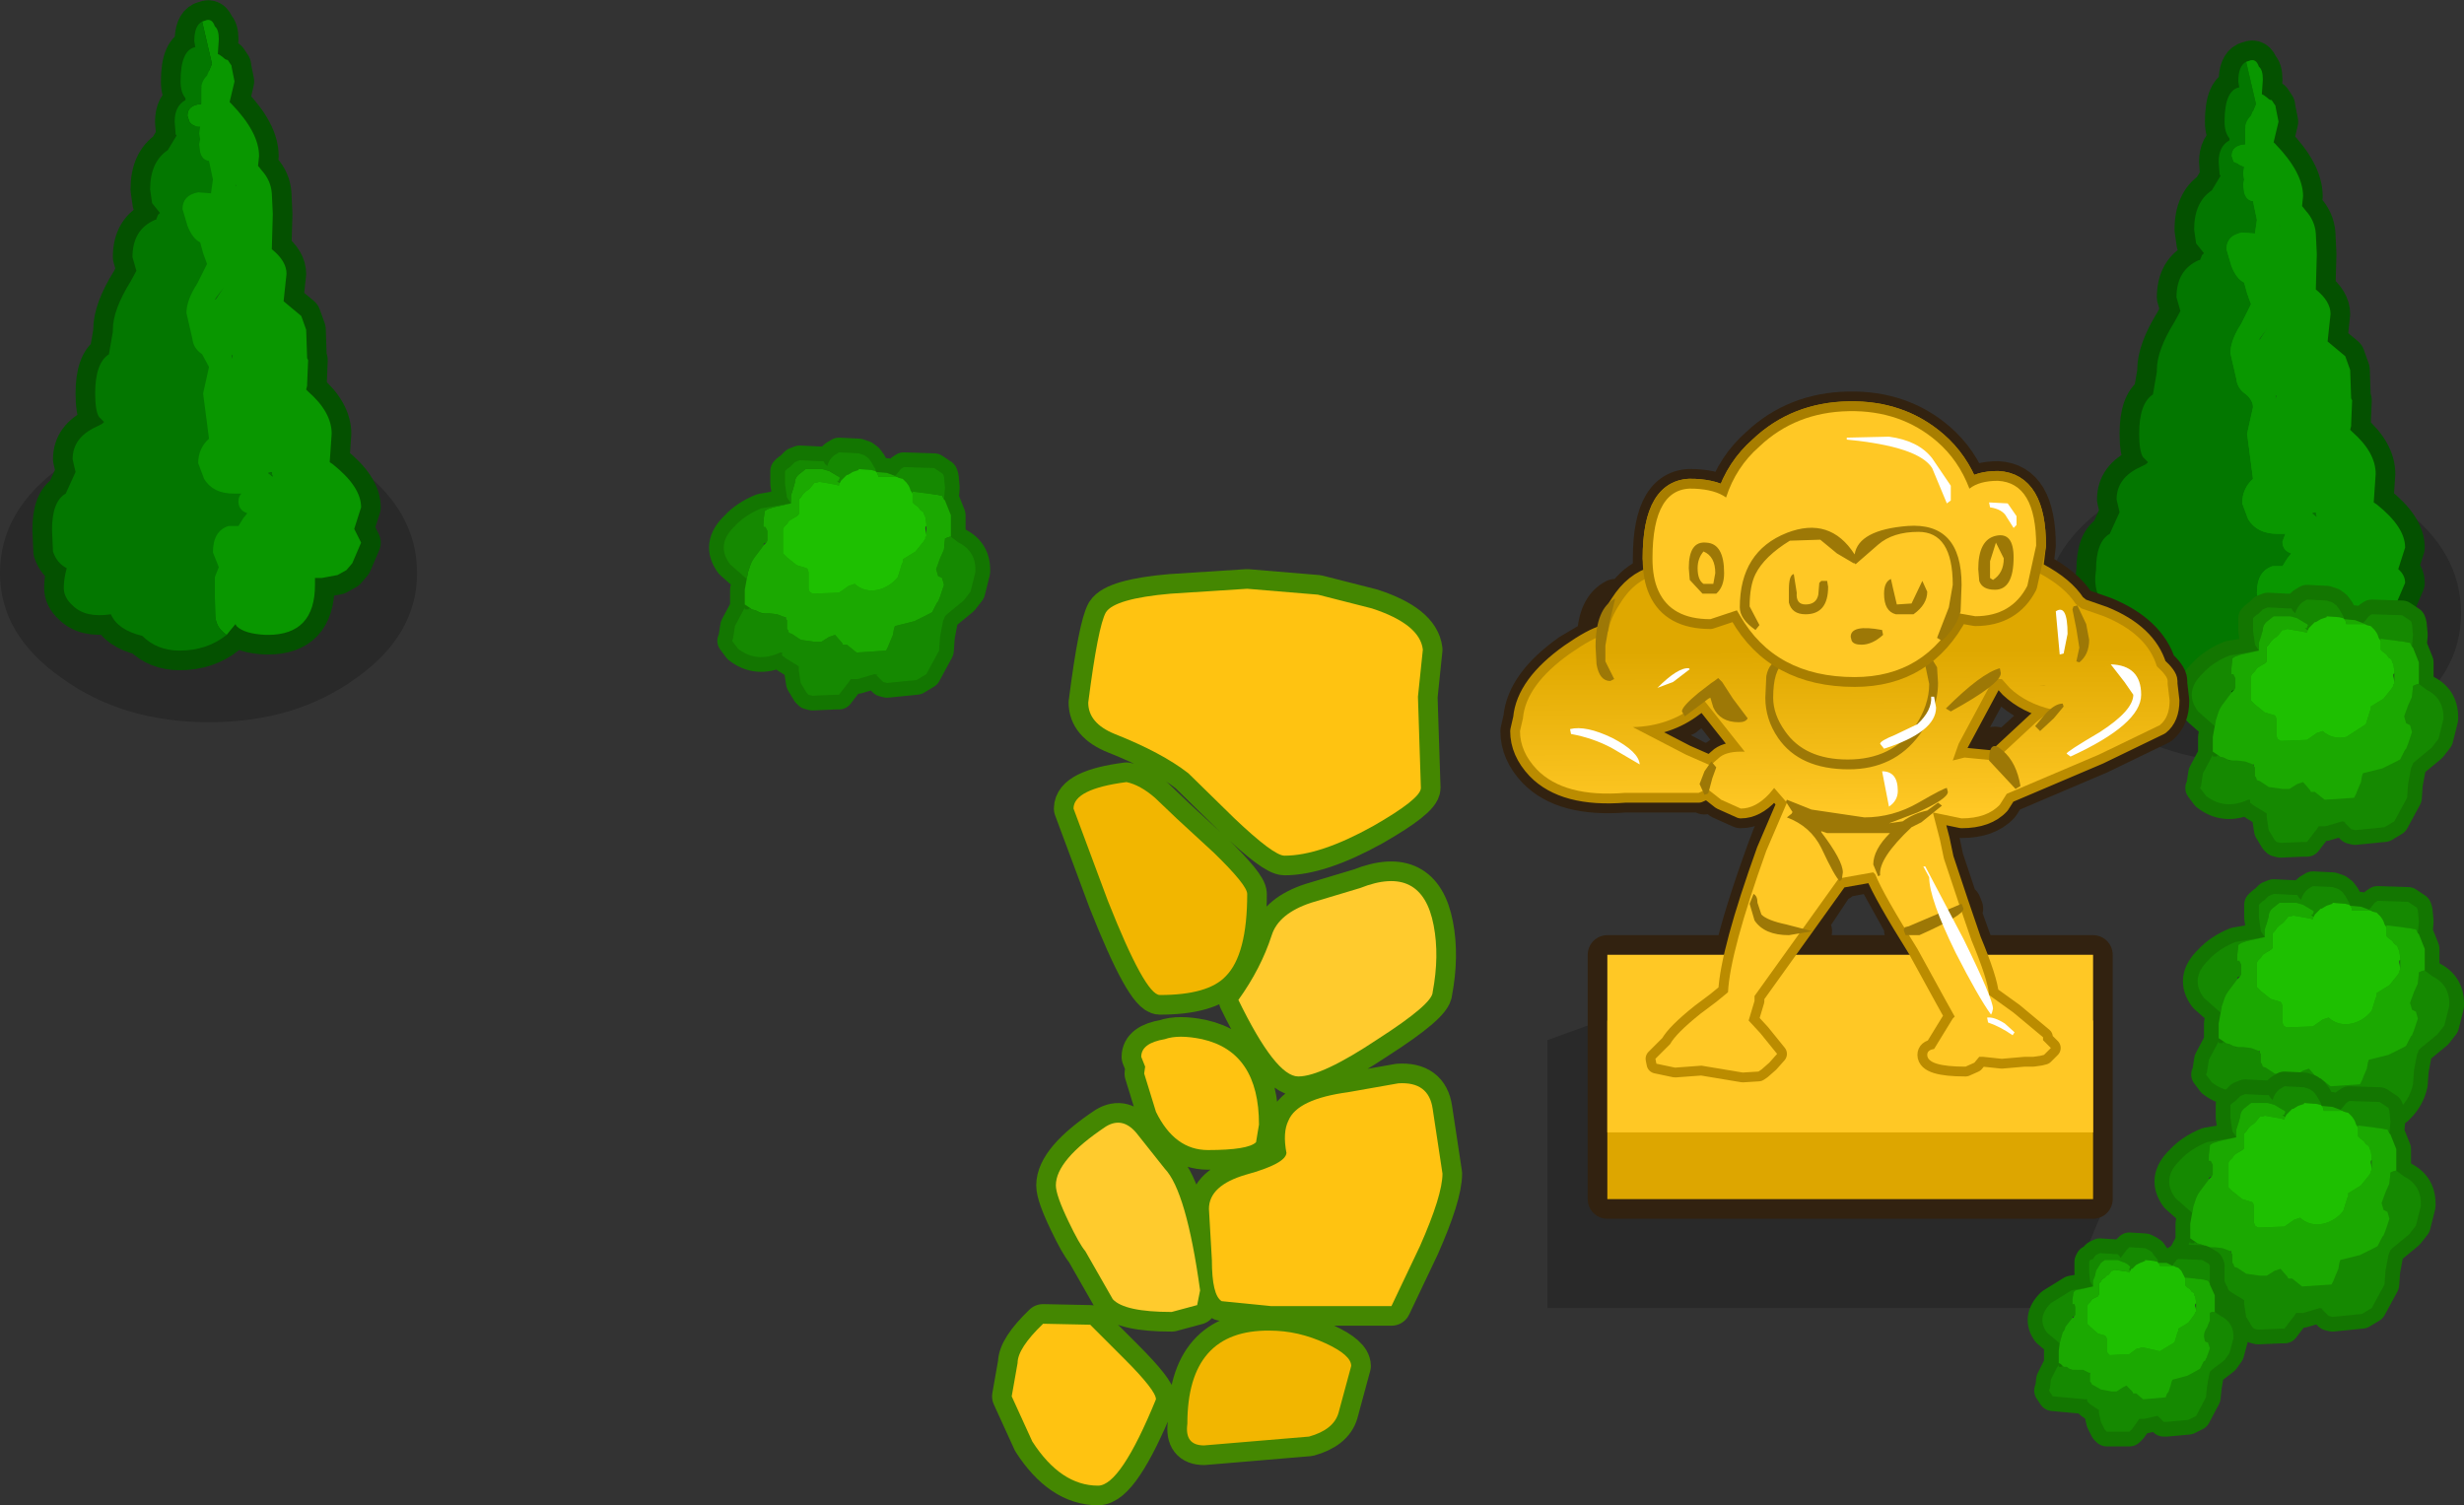<?xml version="1.0" encoding="UTF-8" standalone="no"?>
<svg xmlns:xlink="http://www.w3.org/1999/xlink" height="76.7px" width="125.55px" xmlns="http://www.w3.org/2000/svg">
  <rect width="100%" height="100%" fill="#333333" stroke="none"/>
  <g transform="matrix(1.0, 0.0, 0.0, 1.0, -0.65, -50.95)">
    <path d="M55.35 92.15 Q55.35 91.15 58.05 90.8 58.75 90.95 59.5 91.6 L60.6 92.65 62.5 94.4 Q64.2 96.05 64.2 96.5 64.2 99.6 63.1 100.7 62.2 101.65 59.75 101.65 59.0 101.65 57.1 96.85 L55.35 92.15 M68.2 119.4 Q69.5 120.0 69.5 120.55 L68.85 122.95 Q68.6 123.8 67.35 124.15 L62.0 124.6 Q61.0 124.6 61.15 123.5 61.15 118.7 65.35 118.75 66.8 118.75 68.2 119.4" fill="#f2b600" fill-rule="evenodd" stroke="none"/>
    <path d="M56.1 86.75 Q56.6 82.85 57.0 82.15 57.45 81.45 60.3 81.2 L64.2 80.95 67.8 81.25 70.55 81.95 Q73.0 82.75 73.15 84.05 L72.9 86.45 73.05 91.1 Q73.05 91.65 70.6 93.05 67.9 94.55 66.1 94.55 65.55 94.55 63.55 92.65 L61.2 90.35 Q59.85 89.3 57.45 88.35 56.1 87.8 56.1 86.75 M74.15 110.75 Q74.15 111.85 73.0 114.45 L71.55 117.5 65.4 117.5 62.9 117.25 Q62.4 116.95 62.4 115.15 L62.25 112.55 Q62.25 111.35 64.15 110.8 66.15 110.25 66.2 109.7 66.0 108.65 66.3 108.05 66.75 106.95 69.35 106.6 L71.9 106.15 Q73.45 106.05 73.65 107.45 L74.15 110.75 M64.8 108.25 L64.65 109.15 Q64.25 109.55 62.2 109.55 60.5 109.55 59.55 107.6 L58.95 105.65 59.0 105.3 58.8 104.8 Q58.8 104.1 60.0 103.9 60.7 103.65 61.9 103.9 64.8 104.55 64.8 108.25 M56.2 118.45 L57.95 120.2 Q59.55 121.8 59.55 122.25 57.75 126.65 56.6 126.65 54.7 126.65 53.25 124.4 L52.2 122.1 52.5 120.4 Q52.5 119.65 53.8 118.4 L56.2 118.45" fill="#ffc311" fill-rule="evenodd" stroke="none"/>
    <path d="M69.95 96.2 Q73.1 94.95 73.7 98.1 74.0 99.65 73.65 101.5 73.65 102.1 70.85 103.9 68.0 105.8 66.8 105.8 65.65 105.8 63.75 101.9 64.9 100.3 65.45 98.6 65.8 97.5 67.45 96.95 L69.95 96.2 M61.65 117.45 L60.35 117.8 Q57.95 117.8 57.35 117.15 L55.95 114.7 Q55.65 114.35 55.1 113.2 54.45 111.85 54.45 111.35 54.45 110.05 57.0 108.35 57.9 107.8 58.65 108.8 L60.0 110.5 Q61.1 111.65 61.8 116.7 L61.65 117.45" fill="#ffcb2d" fill-rule="evenodd" stroke="none"/>
    <path d="M55.35 92.15 Q55.35 91.15 58.05 90.8 58.75 90.95 59.5 91.6 L60.6 92.65 62.5 94.4 Q64.2 96.05 64.2 96.5 64.2 99.6 63.1 100.7 62.2 101.65 59.75 101.65 59.0 101.65 57.1 96.85 L55.35 92.15 M56.1 86.75 Q56.6 82.85 57.0 82.15 57.45 81.45 60.3 81.2 L64.2 80.95 67.8 81.25 70.55 81.95 Q73.0 82.75 73.15 84.05 L72.9 86.45 73.05 91.1 Q73.05 91.65 70.6 93.05 67.9 94.55 66.1 94.55 65.55 94.55 63.55 92.65 L61.2 90.35 Q59.85 89.3 57.45 88.35 56.1 87.8 56.1 86.75 M69.95 96.2 Q73.1 94.95 73.7 98.1 74.0 99.65 73.65 101.5 73.65 102.1 70.85 103.9 68.0 105.8 66.8 105.8 65.65 105.8 63.75 101.9 64.9 100.3 65.45 98.6 65.8 97.5 67.45 96.95 L69.95 96.2 M74.15 110.75 Q74.15 111.85 73.0 114.45 L71.55 117.5 65.4 117.5 62.9 117.25 Q62.4 116.95 62.4 115.15 L62.25 112.55 Q62.25 111.35 64.15 110.8 66.15 110.25 66.2 109.7 66.0 108.65 66.3 108.05 66.75 106.95 69.35 106.6 L71.9 106.15 Q73.45 106.05 73.65 107.45 L74.15 110.75 M64.8 108.25 L64.65 109.15 Q64.25 109.55 62.2 109.55 60.5 109.55 59.55 107.6 L58.95 105.65 59.0 105.3 58.8 104.8 Q58.8 104.1 60.0 103.9 60.7 103.65 61.9 103.9 64.8 104.55 64.8 108.25 M61.65 117.45 L60.35 117.8 Q57.95 117.8 57.35 117.15 L55.95 114.7 Q55.65 114.35 55.1 113.2 54.45 111.85 54.45 111.35 54.45 110.05 57.0 108.35 57.9 107.8 58.65 108.8 L60.0 110.5 Q61.1 111.65 61.8 116.7 L61.65 117.45 M68.2 119.4 Q69.5 120.0 69.5 120.55 L68.85 122.95 Q68.6 123.8 67.35 124.15 L62.0 124.6 Q61.0 124.6 61.15 123.5 61.15 118.7 65.35 118.75 66.8 118.75 68.2 119.4 M56.2 118.45 L57.95 120.2 Q59.55 121.8 59.55 122.25 57.75 126.65 56.6 126.65 54.7 126.65 53.25 124.4 L52.2 122.1 52.5 120.4 Q52.5 119.65 53.8 118.4 L56.2 118.45" fill="none" stroke="#448701" stroke-linecap="round" stroke-linejoin="round" stroke-width="2.0"/>
    <path d="M59.5 91.6 L60.6 92.65 62.5 94.4 Q64.2 96.05 64.2 96.5 64.2 99.6 63.1 100.7 62.2 101.65 59.75 101.65 59.0 101.65 57.1 96.85 L55.35 92.15 Q55.35 91.15 58.05 90.8 58.75 90.95 59.5 91.6 M68.2 119.4 Q69.5 120.0 69.5 120.55 L68.85 122.95 Q68.6 123.8 67.35 124.15 L62.0 124.6 Q61.0 124.6 61.15 123.5 61.15 118.7 65.35 118.75 66.8 118.75 68.2 119.4" fill="#f2b600" fill-rule="evenodd" stroke="none"/>
    <path d="M56.1 86.75 Q56.6 82.85 57.0 82.15 57.45 81.45 60.3 81.2 L64.2 80.95 67.8 81.25 70.55 81.95 Q73.0 82.75 73.15 84.05 L72.9 86.45 73.05 91.1 Q73.05 91.65 70.6 93.05 67.9 94.55 66.1 94.55 65.55 94.55 63.55 92.65 L61.2 90.35 Q59.85 89.3 57.45 88.35 56.1 87.8 56.1 86.75 M74.15 110.75 Q74.15 111.85 73.0 114.45 L71.55 117.5 65.4 117.5 62.9 117.25 Q62.4 116.95 62.4 115.15 L62.25 112.55 Q62.25 111.35 64.15 110.8 66.15 110.25 66.2 109.7 66.0 108.65 66.3 108.05 66.75 106.95 69.35 106.6 L71.9 106.15 Q73.45 106.05 73.65 107.45 L74.15 110.75 M64.8 108.25 L64.65 109.15 Q64.25 109.55 62.2 109.55 60.5 109.55 59.55 107.6 L58.95 105.65 59.0 105.3 58.8 104.8 Q58.8 104.1 60.0 103.9 60.7 103.65 61.9 103.9 64.8 104.55 64.8 108.25 M56.2 118.45 L57.95 120.2 Q59.55 121.8 59.55 122.25 57.75 126.65 56.6 126.65 54.7 126.65 53.25 124.4 L52.2 122.1 52.5 120.4 Q52.5 119.65 53.8 118.4 L56.2 118.45" fill="#ffc311" fill-rule="evenodd" stroke="none"/>
    <path d="M67.45 96.95 L69.95 96.2 Q73.1 94.95 73.7 98.1 74.0 99.65 73.65 101.5 73.65 102.1 70.85 103.9 68.0 105.8 66.8 105.8 65.65 105.8 63.75 101.9 64.9 100.3 65.45 98.6 65.8 97.5 67.45 96.95 M61.65 117.45 L60.35 117.8 Q57.95 117.8 57.35 117.15 L55.95 114.7 Q55.65 114.35 55.1 113.2 54.45 111.85 54.45 111.35 54.45 110.05 57.0 108.35 57.9 107.8 58.65 108.8 L60.0 110.5 Q61.1 111.65 61.8 116.7 L61.65 117.45" fill="#ffcb2d" fill-rule="evenodd" stroke="none"/>
    <path d="M104.8 82.2 Q104.8 79.0 107.95 76.75 111.05 74.55 115.45 74.55 119.85 74.55 122.95 76.75 126.05 79.0 126.05 82.2 126.05 85.35 122.95 87.55 119.85 89.8 115.45 89.8 111.05 89.8 107.95 87.55 104.8 85.35 104.8 82.2" fill="#000000" fill-opacity="0.2" fill-rule="evenodd" stroke="none"/>
    <path d="M115.75 54.35 Q115.95 54.5 115.95 55.0 L115.9 55.75 116.0 55.8 116.2 55.95 116.25 56.0 116.35 56.05 116.4 56.05 116.6 56.35 116.6 56.4 116.75 57.15 116.5 58.2 116.6 58.3 Q118.0 59.75 118.0 60.95 L117.95 61.45 118.15 61.7 Q118.6 62.2 118.65 62.85 L118.7 63.9 118.65 65.7 Q119.4 66.3 119.4 66.95 L119.25 68.35 120.15 69.1 120.4 69.8 120.45 71.25 120.5 71.35 120.45 72.55 120.45 72.65 120.4 72.85 120.5 72.95 Q121.7 74.0 121.7 75.1 L121.6 76.55 121.75 76.65 Q123.2 77.8 123.2 78.85 L122.85 79.95 Q123.2 80.25 123.2 80.65 L122.75 81.7 122.45 82.05 122.0 82.3 121.2 82.45 120.85 82.45 120.85 82.6 120.85 82.8 Q120.85 85.35 118.45 85.35 L118.35 85.35 Q117.25 85.3 116.85 84.9 L116.8 84.8 116.55 85.1 116.35 85.35 Q115.35 86.15 113.95 86.15 112.8 86.15 112.05 85.4 110.8 85.1 110.45 84.3 109.15 84.5 108.5 83.85 108.05 83.45 108.05 82.95 L108.2 81.95 Q107.7 81.7 107.5 81.1 107.35 80.6 107.45 80.0 107.45 78.55 108.15 78.15 L108.65 77.05 108.5 76.4 Q108.5 75.3 109.7 74.75 L110.0 74.6 110.1 74.5 109.85 74.25 Q109.65 73.95 109.65 73.05 109.65 71.5 110.35 71.05 L110.55 69.9 110.55 69.8 Q110.55 68.8 111.45 67.35 L111.75 66.8 111.55 66.1 Q111.55 64.7 112.7 64.2 L112.75 64.2 112.85 63.95 112.95 63.85 112.55 63.35 112.45 62.65 Q112.45 61.25 113.35 60.65 L113.8 59.9 113.75 59.85 113.7 59.2 Q113.7 58.4 114.25 58.1 L114.25 58.0 Q114.0 57.7 114.0 57.15 114.0 55.55 114.75 55.4 L114.7 55.1 Q114.7 54.3 115.1 54.1 L115.25 54.05 Q115.6 53.9 115.75 54.35 M116.85 62.5 L116.8 62.4 116.8 62.45 116.85 62.5 M116.05 67.85 L115.75 68.25 115.8 68.25 116.2 67.65 116.05 67.85 M116.6 71.1 L116.6 71.3 116.65 71.1 116.6 71.1 M118.45 77.1 L118.7 77.3 118.65 77.1 118.65 77.05 118.45 77.1" fill="#099700" fill-rule="evenodd" stroke="none"/>
    <path d="M115.75 54.35 Q115.95 54.5 115.95 55.0 L115.9 55.75 116.0 55.8 116.2 55.95 116.25 56.0 116.35 56.05 116.4 56.05 116.6 56.35 116.6 56.4 116.75 57.15 116.5 58.2 116.6 58.3 Q118.0 59.75 118.0 60.95 L117.95 61.45 118.15 61.7 Q118.6 62.2 118.65 62.85 L118.7 63.9 118.65 65.7 Q119.4 66.3 119.4 66.95 L119.25 68.35 120.15 69.1 120.4 69.8 120.45 71.25 120.5 71.35 120.45 72.55 120.45 72.65 120.4 72.85 120.5 72.95 Q121.7 74.0 121.7 75.1 L121.6 76.55 121.75 76.65 Q123.2 77.8 123.2 78.85 L122.85 79.95 Q123.2 80.25 123.2 80.65 L122.75 81.7 122.45 82.05 122.0 82.3 121.2 82.45 120.85 82.45 120.85 82.6 120.85 82.8 Q120.85 85.35 118.45 85.35 L118.35 85.35 Q117.25 85.3 116.85 84.9 L116.8 84.8 116.55 85.1 116.35 85.35 Q115.35 86.15 113.95 86.15 112.8 86.15 112.05 85.4 110.8 85.1 110.45 84.3 109.15 84.5 108.5 83.85 108.05 83.45 108.05 82.95 L108.2 81.95 Q107.7 81.7 107.5 81.1 107.35 80.6 107.45 80.0 107.45 78.55 108.15 78.15 L108.65 77.05 108.5 76.4 Q108.5 75.3 109.7 74.75 L110.0 74.6 110.1 74.5 109.85 74.25 Q109.65 73.95 109.65 73.05 109.65 71.5 110.35 71.05 L110.55 69.9 110.55 69.8 Q110.55 68.8 111.45 67.35 L111.75 66.8 111.55 66.1 Q111.55 64.7 112.7 64.2 L112.75 64.2 112.85 63.95 112.95 63.85 112.55 63.35 112.45 62.65 Q112.45 61.25 113.35 60.65 L113.8 59.9 113.75 59.85 113.7 59.2 Q113.7 58.4 114.25 58.1 L114.25 58.0 Q114.0 57.7 114.0 57.15 114.0 55.55 114.75 55.4 L114.7 55.1 Q114.7 54.3 115.1 54.1 L115.25 54.05 Q115.6 53.9 115.75 54.35 Z" fill="none" stroke="#045100" stroke-linecap="round" stroke-linejoin="round" stroke-width="2.0"/>
    <path d="M116.35 85.35 Q115.35 86.15 113.95 86.15 112.8 86.15 112.05 85.4 110.8 85.1 110.45 84.3 109.15 84.5 108.5 83.85 108.05 83.45 108.05 82.95 L108.2 81.95 Q107.7 81.7 107.5 81.1 107.35 80.6 107.45 80.0 107.45 78.55 108.15 78.15 L108.65 77.05 108.5 76.4 Q108.5 75.3 109.7 74.75 L110.0 74.6 110.1 74.5 109.85 74.25 Q109.65 73.95 109.65 73.05 109.65 71.5 110.35 71.05 L110.55 69.9 110.55 69.8 Q110.55 68.8 111.45 67.35 L111.75 66.8 111.55 66.1 Q111.55 64.7 112.7 64.2 L112.75 64.2 112.85 63.95 112.95 63.85 112.55 63.35 112.45 62.65 Q112.45 61.25 113.35 60.65 L113.8 59.9 113.75 59.85 113.7 59.2 Q113.7 58.4 114.25 58.1 L114.25 58.0 Q114.0 57.7 114.0 57.15 114.0 55.55 114.75 55.4 L114.7 55.1 Q114.7 54.3 115.1 54.1 L115.6 56.25 115.35 56.85 Q115.05 57.15 115.05 57.55 L115.05 58.3 Q114.35 58.35 114.35 58.9 L114.45 59.2 115.0 59.45 114.95 59.8 115.0 60.1 114.95 60.35 115.0 60.75 Q115.1 61.15 115.45 61.2 L115.65 62.15 115.55 62.85 114.9 62.8 Q114.1 62.95 114.1 63.65 L114.35 64.5 Q114.6 65.15 115.0 65.35 L115.15 65.9 115.35 66.45 114.85 67.45 Q114.3 68.3 114.3 68.95 L114.6 70.25 Q114.65 70.75 115.1 71.05 115.45 71.35 115.45 71.7 L115.15 73.05 115.45 75.35 Q114.9 75.85 114.9 76.6 L115.2 77.4 Q115.65 78.15 116.7 78.15 L117.1 78.15 116.95 78.55 Q116.95 79.0 117.4 79.15 L117.2 79.4 116.95 79.8 116.45 79.8 Q115.65 80.05 115.65 81.15 115.65 81.4 115.95 81.9 L115.75 82.4 115.75 83.5 115.8 84.6 Q115.9 85.05 116.35 85.35 M118.7 77.3 L118.45 77.1 118.65 77.05 118.65 77.1 118.7 77.3 M116.6 71.1 L116.65 71.1 116.6 71.3 116.6 71.1 M116.05 67.85 L116.2 67.65 115.8 68.25 115.75 68.25 116.05 67.85 M116.8 62.45 L116.8 62.4 116.85 62.5 116.8 62.45" fill="#037700" fill-rule="evenodd" stroke="none"/>
    <path d="M115.1 54.1 L115.25 54.05 Q115.6 53.9 115.75 54.35 115.95 54.5 115.95 55.0 L115.9 55.75 116.0 55.8 116.2 55.95 116.25 56.0 116.35 56.05 116.4 56.05 116.6 56.35 116.6 56.4 116.75 57.15 116.5 58.2 116.6 58.3 Q118.0 59.75 118.0 60.95 L117.95 61.45 118.15 61.7 Q118.6 62.2 118.65 62.85 L118.7 63.9 118.65 65.7 Q119.4 66.3 119.4 66.95 L119.25 68.35 120.15 69.1 120.4 69.8 120.45 71.25 120.5 71.35 120.45 72.55 120.45 72.65 120.4 72.85 120.5 72.95 Q121.7 74.0 121.7 75.1 L121.6 76.55 121.75 76.65 Q123.2 77.8 123.2 78.85 L122.85 79.95 Q123.2 80.25 123.2 80.65 L122.75 81.7 122.45 82.05 122.0 82.3 121.2 82.45 120.85 82.45 120.85 82.6 120.85 82.8 Q120.85 85.35 118.45 85.35 L118.35 85.35 Q117.25 85.3 116.85 84.9 L116.8 84.8 116.55 85.1 116.35 85.35 Q115.9 85.05 115.8 84.6 L115.75 83.5 115.75 82.4 115.95 81.9 Q115.65 81.4 115.65 81.15 115.65 80.05 116.45 79.8 L116.95 79.8 117.2 79.4 117.4 79.15 Q116.95 79.0 116.95 78.55 L117.1 78.15 116.7 78.15 Q115.65 78.15 115.2 77.4 L114.9 76.6 Q114.9 75.85 115.45 75.35 L115.15 73.05 115.45 71.7 Q115.45 71.35 115.1 71.05 114.65 70.75 114.6 70.25 L114.3 68.95 Q114.3 68.3 114.85 67.45 L115.35 66.45 115.15 65.9 115.0 65.35 Q114.6 65.15 114.35 64.5 L114.1 63.65 Q114.1 62.95 114.9 62.8 L115.55 62.85 115.65 62.15 115.45 61.2 Q115.1 61.15 115.0 60.75 L114.95 60.35 115.0 60.1 114.95 59.8 115.0 59.45 114.45 59.2 114.35 58.9 Q114.35 58.35 115.05 58.3 L115.05 57.55 Q115.05 57.15 115.35 56.85 L115.6 56.25 115.1 54.1 M116.8 62.45 L116.85 62.5 116.8 62.4 116.8 62.45 M116.05 67.85 L115.75 68.25 115.8 68.25 116.2 67.65 116.05 67.85 M116.6 71.1 L116.6 71.3 116.65 71.1 116.6 71.1 M118.7 77.3 L118.65 77.1 118.65 77.05 118.45 77.1 118.7 77.3" fill="#099700" fill-rule="evenodd" stroke="none"/>
    <path d="M18.8 85.5 Q15.7 87.75 11.3 87.75 6.9 87.75 3.8 85.5 0.65 83.3 0.65 80.15 0.65 76.95 3.8 74.7 6.9 72.5 11.3 72.5 15.7 72.5 18.8 74.7 21.9 76.95 21.9 80.15 21.9 83.3 18.8 85.5" fill="#000000" fill-opacity="0.2" fill-rule="evenodd" stroke="none"/>
    <path d="M11.1 52.0 Q11.45 51.85 11.6 52.3 11.8 52.45 11.8 52.95 L11.75 53.7 11.85 53.75 12.05 53.9 12.1 53.95 12.2 54.0 12.25 54.0 12.45 54.3 12.45 54.35 12.6 55.1 12.35 56.15 12.45 56.25 Q13.85 57.7 13.85 58.9 L13.8 59.4 14.0 59.65 Q14.45 60.15 14.5 60.8 L14.55 61.85 14.5 63.65 Q15.25 64.25 15.25 64.9 L15.1 66.3 16.0 67.05 16.25 67.75 16.3 69.2 16.35 69.3 16.3 70.5 16.3 70.6 16.25 70.8 16.35 70.9 Q17.55 71.95 17.55 73.05 L17.45 74.5 17.6 74.6 Q19.05 75.75 19.05 76.8 L18.7 77.9 19.05 78.6 18.6 79.65 18.3 80.0 17.85 80.25 17.05 80.4 16.7 80.4 16.7 80.55 16.7 80.75 Q16.7 83.3 14.3 83.3 L14.2 83.3 Q13.1 83.25 12.7 82.85 L12.65 82.75 12.4 83.05 12.2 83.3 Q11.2 84.1 9.8 84.1 8.65 84.1 7.9 83.35 6.65 83.05 6.3 82.25 5.0 82.45 4.35 81.8 3.9 81.4 3.9 80.9 3.9 80.45 4.05 79.9 3.55 79.65 3.35 79.05 L3.3 77.95 Q3.3 76.5 4.0 76.1 L4.5 75.0 4.35 74.35 Q4.35 73.25 5.55 72.7 L5.85 72.55 5.95 72.45 5.7 72.2 Q5.5 71.9 5.5 71.0 5.5 69.45 6.2 69.0 L6.4 67.85 6.4 67.75 Q6.4 66.75 7.3 65.3 L7.6 64.75 7.4 64.05 Q7.4 62.65 8.55 62.15 L8.6 62.15 8.7 61.9 8.8 61.8 8.4 61.3 8.3 60.6 Q8.3 59.2 9.2 58.6 L9.65 57.85 9.6 57.8 9.55 57.15 Q9.55 56.35 10.1 56.05 L10.1 55.95 Q9.85 55.65 9.85 55.1 9.85 53.5 10.6 53.35 L10.55 53.05 Q10.55 52.25 10.95 52.05 L11.1 52.0 M12.65 60.4 L12.7 60.45 12.65 60.35 12.65 60.4 M12.05 65.6 L11.9 65.8 11.6 66.2 11.65 66.2 12.05 65.6 M12.45 69.05 L12.45 69.25 12.5 69.05 12.45 69.05 M14.55 75.25 L14.5 75.05 14.5 75.0 14.3 75.05 14.55 75.25" fill="#099700" fill-rule="evenodd" stroke="none"/>
    <path d="M11.1 52.0 Q11.45 51.85 11.6 52.3 11.8 52.45 11.8 52.95 L11.75 53.7 11.85 53.75 12.05 53.9 12.1 53.95 12.2 54.0 12.25 54.0 12.45 54.3 12.45 54.35 12.6 55.1 12.35 56.15 12.45 56.25 Q13.85 57.7 13.85 58.9 L13.8 59.4 14.0 59.65 Q14.45 60.15 14.5 60.8 L14.55 61.85 14.5 63.65 Q15.25 64.25 15.25 64.9 L15.1 66.3 16.0 67.05 16.25 67.75 16.3 69.2 16.35 69.3 16.3 70.5 16.3 70.6 16.25 70.8 16.35 70.9 Q17.55 71.95 17.55 73.05 L17.45 74.5 17.6 74.6 Q19.05 75.75 19.05 76.8 L18.7 77.9 19.05 78.6 18.6 79.65 18.3 80.0 17.85 80.25 17.05 80.4 16.7 80.4 16.7 80.55 16.7 80.75 Q16.7 83.3 14.3 83.3 L14.2 83.3 Q13.1 83.25 12.7 82.85 L12.65 82.75 12.4 83.05 12.2 83.3 Q11.2 84.1 9.8 84.1 8.65 84.1 7.9 83.35 6.65 83.05 6.3 82.25 5.0 82.45 4.35 81.8 3.9 81.4 3.9 80.9 3.9 80.45 4.05 79.9 3.55 79.65 3.35 79.05 L3.3 77.95 Q3.3 76.5 4.0 76.1 L4.5 75.0 4.35 74.35 Q4.35 73.25 5.55 72.7 L5.85 72.55 5.95 72.45 5.7 72.2 Q5.5 71.9 5.5 71.0 5.5 69.45 6.2 69.0 L6.4 67.85 6.4 67.75 Q6.4 66.75 7.3 65.3 L7.6 64.75 7.4 64.05 Q7.4 62.65 8.55 62.15 L8.6 62.15 8.7 61.9 8.8 61.8 8.4 61.3 8.3 60.6 Q8.3 59.2 9.2 58.6 L9.65 57.85 9.6 57.8 9.55 57.15 Q9.55 56.35 10.1 56.05 L10.1 55.95 Q9.85 55.65 9.85 55.1 9.85 53.5 10.6 53.35 L10.55 53.05 Q10.55 52.25 10.95 52.05 L11.1 52.0 Z" fill="none" stroke="#045100" stroke-linecap="round" stroke-linejoin="round" stroke-width="2.0"/>
    <path d="M10.95 52.05 L11.1 52.0 Q11.45 51.85 11.6 52.3 11.8 52.45 11.8 52.95 L11.75 53.7 11.85 53.75 12.05 53.9 12.1 53.95 12.2 54.0 12.25 54.0 12.45 54.3 12.45 54.35 12.6 55.1 12.35 56.15 12.45 56.25 Q13.85 57.7 13.85 58.9 L13.8 59.4 14.0 59.65 Q14.45 60.15 14.5 60.8 L14.55 61.85 14.5 63.65 Q15.25 64.25 15.25 64.9 L15.1 66.3 16.0 67.05 16.25 67.75 16.3 69.2 16.35 69.3 16.3 70.5 16.3 70.6 16.25 70.8 16.35 70.9 Q17.55 71.95 17.55 73.05 L17.45 74.5 17.6 74.6 Q19.05 75.75 19.05 76.8 L18.7 77.9 19.05 78.6 18.6 79.65 18.3 80.0 17.85 80.25 17.05 80.4 16.7 80.4 16.7 80.55 16.7 80.75 Q16.7 83.3 14.3 83.3 L14.2 83.3 Q13.1 83.25 12.7 82.85 L12.65 82.75 12.4 83.05 12.2 83.3 Q11.75 83.0 11.65 82.55 L11.6 81.45 11.6 80.35 11.8 79.85 11.5 79.1 Q11.5 78.0 12.3 77.75 L12.8 77.75 13.05 77.35 13.25 77.1 Q12.8 76.95 12.8 76.5 12.8 76.25 12.95 76.1 L12.55 76.1 Q11.5 76.1 11.05 75.35 L10.75 74.55 Q10.75 73.8 11.3 73.3 L11.0 71.0 11.3 69.65 10.95 69.0 Q10.5 68.7 10.45 68.2 L10.15 66.9 Q10.15 66.25 10.7 65.4 L11.2 64.4 11.0 63.85 10.85 63.3 Q10.45 63.1 10.2 62.45 L9.95 61.6 Q9.95 60.9 10.75 60.75 L11.4 60.8 11.5 60.1 11.3 59.15 Q10.95 59.1 10.85 58.7 L10.8 58.3 10.85 58.05 10.8 57.75 10.85 57.4 Q10.45 57.4 10.3 57.15 L10.2 56.85 Q10.2 56.3 10.9 56.25 L10.9 55.5 Q10.9 55.1 11.2 54.8 L11.45 54.2 10.95 52.05 M12.65 60.4 L12.7 60.45 12.65 60.35 12.65 60.4 M12.05 65.6 L11.9 65.8 11.6 66.2 11.65 66.2 12.05 65.6 M12.5 69.05 L12.45 69.05 12.45 69.25 12.5 69.05 M14.55 75.25 L14.5 75.05 14.5 75.0 14.3 75.05 14.55 75.25" fill="#099700" fill-rule="evenodd" stroke="none"/>
    <path d="M12.2 83.3 Q11.2 84.1 9.8 84.1 8.65 84.1 7.9 83.35 6.65 83.05 6.3 82.25 5.0 82.45 4.35 81.8 3.9 81.4 3.9 80.9 3.9 80.45 4.05 79.9 3.55 79.65 3.35 79.05 L3.3 77.95 Q3.3 76.5 4.0 76.1 L4.5 75.0 4.35 74.35 Q4.35 73.25 5.55 72.7 L5.85 72.55 5.95 72.45 5.7 72.2 Q5.5 71.9 5.5 71.0 5.5 69.45 6.2 69.0 L6.4 67.85 6.4 67.75 Q6.4 66.75 7.3 65.3 L7.6 64.75 7.4 64.05 Q7.4 62.65 8.55 62.15 L8.6 62.15 8.7 61.9 8.8 61.8 8.4 61.3 8.3 60.6 Q8.3 59.2 9.2 58.6 L9.65 57.85 9.6 57.8 9.55 57.15 Q9.55 56.35 10.1 56.05 L10.1 55.95 Q9.85 55.65 9.85 55.1 9.85 53.5 10.6 53.35 L10.55 53.05 Q10.55 52.25 10.95 52.05 L11.45 54.2 11.2 54.8 Q10.9 55.1 10.9 55.5 L10.9 56.25 Q10.2 56.3 10.2 56.85 L10.3 57.15 Q10.45 57.4 10.85 57.4 L10.8 57.75 10.85 58.05 10.8 58.3 10.85 58.7 Q10.95 59.1 11.3 59.15 L11.5 60.1 11.4 60.8 10.75 60.75 Q9.95 60.9 9.95 61.6 L10.2 62.45 Q10.45 63.1 10.85 63.3 L11.0 63.85 11.2 64.4 10.7 65.4 Q10.15 66.25 10.15 66.9 L10.45 68.2 Q10.5 68.7 10.95 69.0 L11.3 69.65 11.0 71.0 11.3 73.3 Q10.75 73.8 10.75 74.55 L11.05 75.35 Q11.5 76.1 12.55 76.1 L12.95 76.1 Q12.8 76.25 12.8 76.5 12.8 76.95 13.25 77.1 L13.05 77.35 12.8 77.75 12.3 77.75 Q11.5 78.0 11.5 79.1 L11.8 79.85 11.6 80.35 11.6 81.45 11.65 82.55 Q11.75 83.0 12.2 83.3 M14.55 75.25 L14.3 75.05 14.5 75.0 14.5 75.05 14.55 75.25 M12.5 69.05 L12.45 69.25 12.45 69.05 12.5 69.05 M12.05 65.6 L11.65 66.2 11.6 66.2 11.9 65.8 12.05 65.6 M12.65 60.4 L12.65 60.35 12.7 60.45 12.65 60.4" fill="#037700" fill-rule="evenodd" stroke="none"/>
    <path d="M115.45 82.45 L115.55 82.35 Q115.65 82.25 115.7 82.25 L115.85 82.1 115.95 82.0 116.2 81.9 117.2 81.95 117.4 81.95 117.5 82.1 117.6 82.2 Q117.7 81.85 117.95 81.65 L118.2 81.5 119.2 81.55 119.5 81.65 119.7 81.8 119.85 82.0 120.05 82.35 120.1 82.5 120.65 82.55 121.05 82.7 121.15 82.6 121.35 82.35 121.5 82.25 123.05 82.3 123.5 82.6 123.55 82.75 123.6 83.3 123.55 83.9 123.6 83.95 123.9 84.7 123.9 85.0 123.9 85.6 123.9 85.7 123.9 85.8 124.1 85.95 124.3 86.1 Q125.2 86.55 125.15 87.6 L124.9 88.6 124.55 89.05 123.7 89.75 123.6 89.85 123.5 90.1 123.35 90.9 123.3 91.6 122.65 92.8 122.15 93.1 120.65 93.25 120.45 93.2 120.3 93.05 120.1 92.85 120.2 92.85 120.0 92.8 119.15 93.05 118.8 93.05 118.7 93.2 118.35 93.65 118.2 93.85 118.0 93.85 116.85 93.9 116.65 93.85 116.55 93.75 116.25 93.25 116.15 92.6 116.15 92.4 115.5 92.0 115.3 91.85 115.3 91.7 115.2 91.7 Q114.0 92.25 113.05 91.5 L112.75 91.1 112.8 91.0 112.9 90.35 113.3 89.6 113.4 89.4 113.4 89.5 113.6 89.5 113.6 89.45 113.7 89.45 113.55 89.35 113.4 89.25 113.4 89.15 113.4 89.1 113.4 88.55 113.4 88.5 113.5 87.95 112.65 87.2 Q111.9 86.2 112.9 85.25 113.4 84.7 114.25 84.35 L115.75 84.1 115.55 83.8 115.45 83.1 115.45 82.45 M114.4 86.2 L114.5 86.1 114.45 86.1 114.35 86.15 114.35 86.25 114.4 86.2 M114.15 89.65 L114.25 89.7 114.35 89.7 114.15 89.65 M113.7 89.45 L113.7 89.5 113.75 89.5 113.7 89.45 M115.45 89.9 L115.5 90.0 115.5 89.9 115.45 89.9 M122.6 85.3 L122.6 85.4 122.65 85.7 122.65 85.2 122.65 85.25 122.6 85.3" fill="#158901" fill-rule="evenodd" stroke="none"/>
    <path d="M115.45 82.45 L115.55 82.35 Q115.65 82.25 115.7 82.25 L115.85 82.1 115.95 82.0 116.2 81.9 117.2 81.95 117.4 81.95 117.5 82.1 117.6 82.2 Q117.7 81.85 117.95 81.65 L118.2 81.5 119.2 81.55 119.5 81.65 119.7 81.8 119.85 82.0 120.05 82.35 120.1 82.5 120.65 82.55 121.05 82.7 121.15 82.6 121.35 82.35 121.5 82.25 123.05 82.3 123.5 82.6 123.55 82.75 123.6 83.3 123.55 83.9 123.6 83.95 123.9 84.7 123.9 85.0 123.9 85.6 123.9 85.7 123.9 85.8 124.1 85.95 124.3 86.1 Q125.2 86.55 125.15 87.6 L124.9 88.6 124.55 89.05 123.7 89.75 123.6 89.85 123.5 90.1 123.35 90.9 123.3 91.6 122.65 92.8 122.15 93.1 120.65 93.25 120.45 93.2 120.3 93.05 120.1 92.85 120.2 92.85 120.0 92.8 119.15 93.05 118.8 93.05 118.7 93.2 118.35 93.65 118.2 93.85 118.0 93.85 116.85 93.9 116.65 93.85 116.55 93.75 116.25 93.25 116.15 92.6 116.15 92.4 115.5 92.0 115.3 91.85 115.3 91.7 115.2 91.7 Q114.0 92.25 113.05 91.5 L112.75 91.1 112.8 91.0 112.9 90.35 113.3 89.6 113.4 89.4 113.4 89.5 113.6 89.5 113.6 89.45 113.7 89.45 113.55 89.35 113.4 89.25 113.4 89.15 113.4 89.1 113.4 88.55 113.4 88.5 113.5 87.95 112.65 87.2 Q111.9 86.2 112.9 85.25 113.4 84.7 114.25 84.35 L115.75 84.1 115.55 83.8 115.45 83.1 115.45 82.45 Z" fill="none" stroke="#137601" stroke-linecap="round" stroke-linejoin="round" stroke-width="1.5"/>
    <path d="M118.25 83.05 L118.2 83.05 118.1 82.95 118.2 82.95 118.2 82.9 118.25 82.8 118.2 82.75 117.7 82.45 117.35 82.35 116.65 82.35 116.5 82.35 116.25 82.55 Q115.95 82.75 115.95 83.05 L115.85 83.4 115.75 83.7 115.75 83.85 115.75 83.9 115.75 84.05 115.75 84.1 114.85 84.3 114.55 84.4 114.4 84.5 114.4 84.6 114.35 85.0 114.35 85.2 114.35 85.3 114.45 85.3 114.55 85.5 114.55 85.7 114.55 85.9 114.55 86.0 114.5 86.1 114.45 86.1 114.35 86.15 114.35 86.25 113.9 86.85 113.8 87.0 113.7 87.2 113.55 87.65 113.55 87.7 113.5 87.95 112.65 87.2 Q111.9 86.2 112.9 85.25 113.4 84.7 114.25 84.35 L115.75 84.1 115.55 83.8 115.45 83.1 115.45 82.45 115.55 82.35 Q115.65 82.25 115.7 82.25 L115.85 82.1 115.95 82.0 116.2 81.9 117.2 81.95 117.4 81.95 117.5 82.1 117.6 82.2 Q117.7 81.85 117.95 81.65 L118.2 81.5 119.2 81.55 119.5 81.65 119.7 81.8 119.85 82.0 120.05 82.35 120.1 82.5 120.05 82.45 119.85 82.4 119.2 82.35 119.2 82.4 118.9 82.5 118.65 82.65 118.6 82.65 118.35 82.9 118.3 82.95 118.25 83.05 M113.75 89.5 L113.95 89.55 114.15 89.65 114.25 89.7 114.35 89.7 114.65 89.7 115.05 89.75 115.45 89.9 115.5 90.0 115.55 90.05 115.55 90.25 115.55 90.35 115.55 90.5 115.6 90.55 115.65 90.7 115.8 90.75 116.25 91.05 116.95 91.15 117.3 91.15 117.7 90.9 118.0 90.8 118.35 91.2 118.4 91.3 118.5 91.3 118.6 91.3 119.1 91.7 120.6 91.6 120.7 91.4 120.8 91.15 120.95 90.8 121.0 90.5 121.05 90.35 122.05 90.1 122.95 89.65 123.2 89.15 123.25 89.1 123.35 88.85 123.55 88.25 123.45 87.9 123.35 87.85 123.25 87.8 123.15 87.45 123.35 86.9 123.55 86.45 123.6 85.95 123.6 85.9 123.7 85.85 123.85 85.8 123.9 85.8 124.1 85.95 124.3 86.1 Q125.2 86.55 125.15 87.6 L124.9 88.6 124.55 89.05 123.7 89.75 123.6 89.85 123.5 90.1 123.35 90.9 123.3 91.6 122.65 92.8 122.15 93.1 120.65 93.25 120.45 93.2 120.3 93.05 120.1 92.85 120.2 92.85 120.0 92.8 119.15 93.05 118.8 93.05 118.7 93.2 118.35 93.65 118.2 93.85 118.0 93.85 116.85 93.9 116.65 93.85 116.55 93.75 116.25 93.25 116.15 92.6 116.15 92.4 115.5 92.0 115.3 91.85 115.3 91.7 115.2 91.7 Q114.0 92.25 113.05 91.5 L112.75 91.1 112.8 91.0 112.9 90.35 113.3 89.6 113.4 89.4 113.4 89.5 113.6 89.5 113.6 89.45 113.7 89.45 113.7 89.5 113.75 89.5 M123.55 83.9 L123.45 83.7 123.4 83.7 123.15 83.65 121.95 83.5 121.95 83.6 121.85 83.45 121.8 83.3 121.75 83.2 121.65 83.05 121.55 82.95 121.45 82.85 121.25 82.8 121.15 82.75 121.05 82.7 121.15 82.6 121.35 82.35 121.5 82.25 123.05 82.3 123.5 82.6 123.55 82.75 123.6 83.3 123.55 83.9" fill="#158901" fill-rule="evenodd" stroke="none"/>
    <path d="M114.5 86.1 L114.55 86.0 114.55 85.9 114.55 85.7 114.55 85.5 114.45 85.3 114.35 85.3 114.35 85.2 114.35 85.0 114.4 84.6 114.4 84.5 114.55 84.4 114.85 84.3 115.75 84.1 115.75 84.05 115.75 83.9 115.75 83.85 115.75 83.7 115.85 83.4 115.95 83.05 Q115.95 82.75 116.25 82.55 L116.5 82.35 116.65 82.35 117.35 82.35 117.7 82.45 118.2 82.75 118.25 82.8 118.2 82.9 118.2 82.95 118.1 82.95 118.2 83.05 118.25 83.05 118.2 83.15 118.2 83.2 118.05 83.15 117.2 83.0 117.05 83.05 116.95 83.05 116.75 83.3 116.65 83.4 116.5 83.5 116.35 83.65 116.25 83.8 116.15 83.9 116.15 84.3 116.15 84.4 116.15 84.55 116.15 84.65 116.05 84.75 115.8 84.9 115.65 85.0 115.55 85.15 115.4 85.3 115.35 85.4 115.35 86.2 115.35 86.3 115.35 86.55 115.35 86.65 115.55 86.85 116.05 87.25 116.55 87.4 116.6 87.45 116.65 87.6 116.65 87.7 116.65 87.85 116.65 87.95 116.65 88.1 116.65 88.45 116.7 88.6 116.85 88.7 118.2 88.65 118.7 88.3 118.85 88.25 119.0 88.2 Q119.5 88.65 120.2 88.5 L121.2 87.85 121.4 87.2 121.45 87.1 121.45 86.95 122.1 86.55 122.5 86.05 122.6 85.9 122.6 85.8 122.65 85.8 122.65 85.7 122.65 85.2 122.65 85.15 122.6 84.8 122.55 84.7 122.5 84.55 122.35 84.45 122.25 84.3 122.05 84.15 121.95 84.05 121.95 83.95 121.95 83.75 121.95 83.7 121.95 83.6 121.95 83.5 123.15 83.65 123.4 83.7 123.45 83.7 123.55 83.9 123.6 83.95 123.9 84.7 123.9 85.0 123.9 85.6 123.9 85.7 123.9 85.8 123.85 85.8 123.7 85.85 123.6 85.9 123.6 85.95 123.55 86.45 123.35 86.9 123.15 87.45 123.25 87.8 123.35 87.85 123.45 87.9 123.55 88.25 123.35 88.85 123.25 89.1 123.2 89.15 122.95 89.65 122.05 90.1 121.05 90.35 121.0 90.5 120.95 90.8 120.8 91.15 120.7 91.4 120.6 91.6 119.1 91.7 118.6 91.3 118.5 91.3 118.4 91.3 118.35 91.2 118.0 90.8 117.7 90.9 117.3 91.15 116.95 91.15 116.25 91.05 115.8 90.75 115.65 90.7 115.6 90.55 115.55 90.5 115.55 90.35 115.55 90.25 115.55 90.05 115.5 90.0 115.5 89.9 115.45 89.9 115.05 89.75 114.65 89.7 114.35 89.7 114.15 89.65 113.95 89.55 113.75 89.5 113.7 89.45 113.55 89.35 113.4 89.25 113.4 89.15 113.4 89.1 113.4 88.55 113.4 88.5 113.5 87.95 113.55 87.7 113.55 87.65 113.7 87.2 113.8 87.0 113.9 86.85 114.35 86.25 114.4 86.2 114.5 86.1 M121.15 82.75 L120.2 82.75 120.2 82.7 120.15 82.55 120.1 82.5 120.65 82.55 121.05 82.7 121.15 82.75" fill="#1ba901" fill-rule="evenodd" stroke="none"/>
    <path d="M121.95 83.6 L121.95 83.7 121.95 83.75 121.95 83.95 121.95 84.05 122.05 84.15 122.25 84.3 122.35 84.45 122.5 84.55 122.55 84.7 122.6 84.8 122.65 85.15 122.65 85.2 122.65 85.25 122.6 85.3 122.6 85.4 122.65 85.7 122.65 85.8 122.6 85.8 122.6 85.9 122.5 86.05 122.1 86.55 121.45 86.95 121.45 87.1 121.4 87.2 121.2 87.85 120.2 88.5 Q119.5 88.65 119.0 88.2 L118.85 88.25 118.7 88.3 118.2 88.65 116.85 88.7 116.7 88.6 116.65 88.45 116.65 88.1 116.65 87.95 116.65 87.85 116.65 87.7 116.65 87.6 116.6 87.45 116.55 87.4 116.05 87.25 115.55 86.85 115.35 86.65 115.35 86.55 115.35 86.3 115.35 86.2 115.35 85.4 115.4 85.3 115.55 85.15 115.65 85.0 115.8 84.9 116.05 84.75 116.15 84.65 116.15 84.55 116.15 84.4 116.15 84.3 116.15 83.9 116.25 83.8 116.35 83.65 116.5 83.5 116.65 83.4 116.75 83.3 116.95 83.05 117.05 83.05 117.2 83.0 118.05 83.15 118.2 83.2 118.2 83.15 118.25 83.05 118.3 82.95 118.35 82.9 118.6 82.65 118.65 82.65 118.9 82.5 119.2 82.4 119.2 82.35 119.85 82.4 120.05 82.45 120.1 82.5 120.15 82.55 120.2 82.7 120.2 82.75 121.15 82.75 121.25 82.8 121.45 82.85 121.55 82.95 121.65 83.05 121.75 83.2 121.8 83.3 121.85 83.45 121.95 83.6" fill="#1ec001" fill-rule="evenodd" stroke="none"/>
    <path d="M39.45 76.85 L40.95 76.6 40.75 76.3 40.65 75.6 40.65 74.95 40.75 74.85 40.9 74.75 41.05 74.6 41.15 74.5 41.4 74.4 42.4 74.45 42.6 74.45 42.7 74.6 42.8 74.7 Q42.9 74.35 43.15 74.15 L43.4 74.0 44.4 74.05 44.7 74.15 44.9 74.3 45.05 74.5 45.25 74.85 45.3 75.0 45.85 75.05 46.25 75.2 46.35 75.1 46.55 74.85 46.7 74.75 48.25 74.8 48.7 75.1 48.75 75.25 48.8 75.8 48.75 76.4 48.8 76.45 49.1 77.2 49.1 77.5 49.1 78.1 49.1 78.2 49.1 78.3 49.3 78.45 49.5 78.6 Q50.4 79.05 50.35 80.1 L50.1 81.1 49.75 81.55 48.9 82.25 48.8 82.35 48.7 82.6 48.55 83.4 48.5 84.1 47.85 85.3 47.35 85.6 45.85 85.75 45.65 85.7 45.5 85.55 45.3 85.35 45.4 85.35 45.2 85.3 44.35 85.55 44.0 85.55 43.9 85.7 43.55 86.15 43.4 86.35 43.2 86.35 42.05 86.4 41.85 86.35 41.75 86.25 41.45 85.75 41.35 85.1 41.35 84.9 40.7 84.5 40.5 84.35 40.5 84.2 40.4 84.2 Q39.2 84.75 38.25 84.0 L37.95 83.6 38.0 83.5 38.1 82.85 38.5 82.1 38.6 81.9 38.6 82.0 38.8 82.0 38.8 81.95 38.9 81.95 38.75 81.85 38.6 81.75 38.6 81.65 38.6 81.6 38.6 81.05 38.6 81.0 38.7 80.45 37.85 79.7 Q37.1 78.7 38.1 77.75 38.6 77.2 39.45 76.85 M39.55 78.75 L39.6 78.7 39.7 78.6 39.65 78.6 39.55 78.65 39.55 78.75 M38.95 82.0 L38.9 81.95 38.9 82.0 38.95 82.0 M39.35 82.15 L39.45 82.2 39.55 82.2 39.35 82.15 M47.8 77.8 L47.8 77.9 47.85 78.2 47.85 77.7 47.85 77.75 47.8 77.8 M40.7 82.4 L40.65 82.4 40.7 82.5 40.7 82.4" fill="#158901" fill-rule="evenodd" stroke="none"/>
    <path d="M39.45 76.85 L40.95 76.6 40.75 76.3 40.65 75.6 40.65 74.95 40.75 74.85 40.9 74.75 41.05 74.6 41.15 74.5 41.4 74.4 42.4 74.45 42.6 74.45 42.7 74.6 42.8 74.7 Q42.9 74.35 43.15 74.15 L43.4 74.0 44.4 74.05 44.7 74.15 44.9 74.3 45.05 74.5 45.25 74.85 45.3 75.0 45.85 75.05 46.25 75.2 46.35 75.1 46.55 74.85 46.7 74.75 48.25 74.8 48.7 75.1 48.75 75.25 48.8 75.8 48.75 76.4 48.8 76.45 49.1 77.2 49.1 77.5 49.1 78.1 49.1 78.2 49.1 78.3 49.3 78.45 49.5 78.6 Q50.4 79.05 50.35 80.1 L50.1 81.1 49.75 81.55 48.9 82.25 48.8 82.35 48.7 82.6 48.55 83.4 48.5 84.1 47.85 85.3 47.35 85.6 45.85 85.75 45.65 85.7 45.5 85.55 45.3 85.35 45.4 85.35 45.2 85.3 44.35 85.55 44.0 85.55 43.9 85.7 43.55 86.15 43.4 86.35 43.2 86.35 42.05 86.4 41.85 86.35 41.75 86.25 41.45 85.75 41.35 85.1 41.35 84.9 40.7 84.5 40.5 84.35 40.5 84.2 40.4 84.2 Q39.2 84.75 38.25 84.0 L37.95 83.6 38.0 83.5 38.1 82.85 38.5 82.1 38.6 81.9 38.6 82.0 38.8 82.0 38.8 81.95 38.9 81.95 38.75 81.85 38.6 81.75 38.6 81.65 38.6 81.6 38.6 81.05 38.6 81.0 38.7 80.45 37.85 79.7 Q37.1 78.7 38.1 77.75 38.6 77.2 39.45 76.85 Z" fill="none" stroke="#137601" stroke-linecap="round" stroke-linejoin="round" stroke-width="1.5"/>
    <path d="M39.7 78.6 L39.75 78.5 39.75 78.4 39.75 78.2 39.75 78.0 39.65 77.8 39.55 77.8 39.55 77.7 39.55 77.5 39.6 77.1 39.6 77.0 39.75 76.9 40.05 76.8 40.95 76.6 40.95 76.55 40.95 76.4 40.95 76.35 40.95 76.2 41.05 75.9 41.15 75.55 Q41.15 75.25 41.45 75.05 L41.7 74.85 41.85 74.85 42.55 74.85 42.9 74.95 43.4 75.25 43.45 75.3 43.4 75.4 43.4 75.45 43.3 75.45 43.4 75.55 43.45 75.55 43.4 75.65 43.4 75.7 43.25 75.65 42.4 75.5 42.25 75.55 42.15 75.55 41.95 75.8 41.85 75.9 41.7 76.0 41.55 76.15 41.45 76.3 41.35 76.4 41.35 76.8 41.35 76.9 41.35 77.05 41.35 77.15 41.25 77.25 41.0 77.4 40.85 77.5 40.75 77.65 40.6 77.8 40.55 77.9 40.55 78.7 40.55 78.8 40.55 79.05 40.55 79.15 40.75 79.35 41.25 79.75 41.75 79.9 41.8 79.95 41.85 80.1 41.85 80.2 41.85 80.35 41.85 80.45 41.85 80.6 41.85 80.95 41.9 81.1 42.05 81.2 43.4 81.15 43.9 80.8 44.05 80.75 44.2 80.7 Q44.7 81.15 45.4 81.0 46.0 80.85 46.4 80.35 L46.6 79.7 46.65 79.6 46.65 79.45 47.3 79.05 47.7 78.55 47.8 78.4 47.8 78.3 47.85 78.3 47.85 78.2 47.85 77.7 47.85 77.65 47.8 77.3 47.75 77.2 47.7 77.05 47.55 76.95 47.45 76.8 47.25 76.65 47.15 76.55 47.15 76.45 47.15 76.25 47.15 76.2 47.15 76.1 47.15 76.0 48.35 76.15 48.6 76.2 48.65 76.2 48.75 76.4 48.8 76.45 49.1 77.2 49.1 77.5 49.1 78.1 49.1 78.2 49.1 78.3 49.05 78.3 48.9 78.35 48.8 78.4 48.8 78.45 48.75 78.95 48.55 79.4 48.35 79.95 48.45 80.3 48.55 80.35 48.65 80.4 48.75 80.75 48.55 81.35 48.45 81.6 48.4 81.65 48.15 82.15 47.25 82.6 46.25 82.85 46.2 83.0 46.15 83.3 46.0 83.65 45.9 83.9 45.8 84.1 44.3 84.2 43.8 83.8 43.7 83.8 43.6 83.8 43.55 83.7 43.2 83.3 42.9 83.4 42.5 83.65 42.15 83.65 41.45 83.55 41.0 83.25 40.85 83.2 40.8 83.05 40.75 83.0 40.75 82.85 40.75 82.75 40.75 82.55 40.7 82.5 40.7 82.4 40.65 82.4 40.25 82.25 39.85 82.2 39.55 82.2 39.35 82.15 39.15 82.05 38.95 82.0 38.9 81.95 38.75 81.85 38.6 81.75 38.6 81.65 38.6 81.6 38.6 81.05 38.6 81.0 38.7 80.45 38.75 80.2 38.75 80.15 38.9 79.7 39.0 79.5 39.1 79.35 39.55 78.75 39.6 78.7 39.7 78.6 M46.35 75.25 L45.4 75.25 45.4 75.2 45.35 75.05 45.3 75.0 45.85 75.05 46.25 75.2 46.35 75.25" fill="#1ba901" fill-rule="evenodd" stroke="none"/>
    <path d="M43.45 75.55 L43.4 75.55 43.3 75.45 43.4 75.45 43.4 75.4 43.45 75.3 43.4 75.25 42.9 74.95 42.55 74.85 41.85 74.85 41.7 74.85 41.45 75.05 Q41.15 75.25 41.15 75.55 L41.05 75.9 40.95 76.2 40.95 76.35 40.95 76.4 40.95 76.55 40.95 76.6 40.05 76.8 39.75 76.9 39.6 77.0 39.6 77.1 39.55 77.5 39.55 77.7 39.55 77.8 39.65 77.8 39.75 78.0 39.75 78.2 39.75 78.4 39.75 78.5 39.7 78.6 39.65 78.6 39.55 78.65 39.55 78.75 39.1 79.35 39.0 79.5 38.9 79.7 38.75 80.15 38.75 80.2 38.7 80.45 37.85 79.7 Q37.1 78.7 38.1 77.75 38.6 77.2 39.45 76.85 L40.95 76.6 40.75 76.3 40.65 75.6 40.65 74.95 40.75 74.85 40.9 74.75 41.05 74.6 41.15 74.5 41.4 74.4 42.4 74.45 42.6 74.45 42.7 74.6 42.8 74.7 Q42.9 74.35 43.15 74.15 L43.4 74.0 44.4 74.05 44.7 74.15 44.9 74.3 45.05 74.5 45.25 74.85 45.3 75.0 45.25 74.95 45.05 74.9 44.4 74.85 44.4 74.9 44.1 75.0 43.85 75.15 43.8 75.15 43.55 75.4 43.5 75.45 43.45 75.55 M38.95 82.0 L39.15 82.05 39.35 82.15 39.45 82.2 39.55 82.2 39.85 82.2 40.25 82.25 40.65 82.4 40.7 82.5 40.75 82.55 40.75 82.75 40.75 82.85 40.75 83.0 40.8 83.05 40.85 83.2 41.0 83.25 41.45 83.55 42.15 83.65 42.5 83.65 42.9 83.4 43.2 83.3 43.55 83.7 43.6 83.8 43.7 83.8 43.8 83.8 44.3 84.2 45.8 84.1 45.9 83.9 46.0 83.65 46.15 83.3 46.2 83.0 46.25 82.85 47.25 82.6 48.15 82.15 48.4 81.65 48.45 81.6 48.55 81.35 48.75 80.75 48.65 80.4 48.55 80.35 48.45 80.3 48.35 79.95 48.55 79.4 48.75 78.95 48.8 78.45 48.8 78.4 48.9 78.35 49.05 78.3 49.1 78.3 49.3 78.45 49.5 78.6 Q50.4 79.05 50.35 80.1 L50.1 81.1 49.75 81.55 48.9 82.25 48.8 82.35 48.7 82.6 48.55 83.4 48.5 84.1 47.85 85.3 47.35 85.6 45.85 85.75 45.65 85.7 45.5 85.55 45.3 85.35 45.4 85.35 45.2 85.3 44.35 85.55 44.0 85.55 43.9 85.7 43.55 86.15 43.4 86.35 43.2 86.35 42.05 86.4 41.85 86.35 41.75 86.25 41.45 85.75 41.35 85.1 41.35 84.9 40.7 84.5 40.5 84.35 40.5 84.2 40.4 84.2 Q39.2 84.75 38.25 84.0 L37.95 83.6 38.0 83.5 38.1 82.85 38.5 82.1 38.6 81.9 38.6 82.0 38.8 82.0 38.8 81.95 38.9 81.95 38.9 82.0 38.95 82.0 M48.75 76.4 L48.65 76.2 48.6 76.2 48.35 76.15 47.15 76.0 47.15 76.1 47.05 75.95 47.0 75.8 46.95 75.7 46.85 75.55 46.75 75.45 46.65 75.35 46.45 75.3 46.35 75.25 46.25 75.2 46.35 75.1 46.55 74.85 46.7 74.75 48.25 74.8 48.7 75.1 48.75 75.25 48.8 75.8 48.75 76.4" fill="#158901" fill-rule="evenodd" stroke="none"/>
    <path d="M47.15 76.1 L47.15 76.2 47.15 76.25 47.15 76.45 47.15 76.55 47.25 76.65 47.45 76.8 47.55 76.95 47.7 77.05 47.75 77.2 47.8 77.3 47.85 77.65 47.85 77.7 47.85 77.75 47.8 77.8 47.8 77.9 47.85 78.2 47.85 78.3 47.8 78.3 47.8 78.4 47.7 78.55 47.3 79.05 46.65 79.45 46.65 79.6 46.6 79.7 46.4 80.35 Q46.0 80.85 45.4 81.0 44.7 81.15 44.2 80.7 L44.05 80.75 43.9 80.8 43.4 81.15 42.05 81.2 41.9 81.1 41.85 80.95 41.85 80.6 41.85 80.45 41.85 80.35 41.85 80.2 41.85 80.1 41.8 79.95 41.75 79.9 41.25 79.75 40.75 79.35 40.55 79.15 40.55 79.05 40.55 78.8 40.55 78.7 40.55 77.9 40.6 77.8 40.75 77.65 40.85 77.5 41.0 77.4 41.25 77.25 41.35 77.15 41.35 77.05 41.35 76.9 41.35 76.8 41.35 76.4 41.45 76.3 41.55 76.15 41.7 76.0 41.85 75.9 41.95 75.8 42.15 75.55 42.25 75.55 42.4 75.5 43.25 75.65 43.4 75.7 43.4 75.65 43.45 75.55 43.5 75.45 43.55 75.4 43.8 75.15 43.85 75.15 44.1 75.0 44.4 74.9 44.4 74.85 45.05 74.9 45.25 74.95 45.3 75.0 45.35 75.05 45.4 75.2 45.4 75.25 46.35 75.25 46.45 75.3 46.65 75.35 46.75 75.45 46.85 75.55 46.95 75.7 47.0 75.8 47.05 75.95 47.15 76.1" fill="#1ec001" fill-rule="evenodd" stroke="none"/>
    <path d="M79.5 103.95 L84.3 102.2 105.7 103.95 107.85 112.5 105.7 117.6 79.5 117.6 79.5 103.95" fill="#000000" fill-opacity="0.2" fill-rule="evenodd" stroke="none"/>
    <path d="M99.35 73.45 Q100.45 74.4 101.0 75.85 101.5 75.45 102.45 75.45 104.4 75.55 104.4 78.75 L104.25 80.0 104.35 80.05 104.55 80.15 Q105.85 80.85 106.4 81.7 L106.45 81.75 106.7 81.95 107.85 82.35 Q110.05 83.25 110.55 84.9 111.1 85.4 111.1 85.65 L111.1 85.8 111.2 86.65 Q111.2 87.5 110.7 87.9 L107.6 89.4 102.9 91.4 102.55 91.95 Q101.9 92.65 100.6 92.65 L99.25 92.4 99.2 92.5 99.5 93.75 99.7 94.7 100.45 96.95 100.5 97.05 100.6 97.0 100.7 97.25 100.6 97.45 101.1 98.85 101.4 99.6 107.3 99.6 107.3 112.05 82.55 112.05 82.55 99.6 89.0 99.6 Q89.45 97.6 90.65 94.3 91.2 92.8 91.7 91.9 L91.65 91.8 91.05 91.1 90.8 91.4 Q90.1 92.15 89.35 92.15 L88.35 91.7 87.7 91.2 87.7 91.35 87.65 91.4 87.5 91.45 87.4 91.25 87.2 91.35 83.45 91.35 Q80.35 91.6 78.95 90.15 78.1 89.25 78.1 88.2 L78.25 87.55 Q78.4 85.85 80.65 84.25 L82.0 83.45 Q82.05 81.9 82.95 81.45 L82.65 82.7 82.55 83.15 82.6 83.1 Q82.7 82.45 83.2 81.7 L83.6 81.2 Q84.15 80.5 84.95 80.25 L84.85 79.65 84.85 79.4 Q84.85 75.7 87.0 75.85 88.05 75.9 88.6 76.3 89.1 74.75 90.3 73.7 92.15 71.95 94.85 71.9 97.5 71.85 99.35 73.45 M89.55 89.25 L87.55 86.7 Q86.65 87.3 86.5 87.45 L86.4 87.35 Q85.25 87.95 83.85 88.0 L86.55 89.4 Q87.35 89.85 87.7 89.95 L87.85 89.75 88.0 89.85 88.2 89.6 Q88.55 89.25 89.35 89.25 L89.55 89.25 M100.75 89.55 L102.0 89.6 Q102.05 88.6 102.7 89.2 L102.75 89.25 104.4 87.75 104.65 87.55 104.85 87.35 105.15 87.1 Q103.9 86.8 103.05 86.0 L102.65 85.55 102.55 85.55 102.5 85.55 102.0 86.0 100.45 88.85 100.15 89.7 100.75 89.55 M92.45 98.5 L91.7 99.6 98.55 99.6 98.35 99.3 97.95 98.6 97.75 98.6 97.65 98.35 97.7 98.2 96.2 95.5 96.1 95.4 94.5 95.7 94.5 95.75 94.4 95.85 94.3 95.75 92.6 98.3 93.0 98.4 92.45 98.5 M104.9 85.9 L104.55 85.85 104.8 85.9 104.9 85.9" fill="#dda600" fill-rule="evenodd" stroke="none"/>
    <path d="M99.35 73.45 Q100.45 74.4 101.0 75.85 101.5 75.45 102.45 75.45 104.4 75.55 104.4 78.75 L104.25 80.0 104.35 80.05 104.55 80.15 Q105.85 80.85 106.4 81.7 L106.45 81.75 106.7 81.95 107.85 82.35 Q110.05 83.25 110.55 84.9 111.1 85.4 111.1 85.65 L111.1 85.8 111.2 86.65 Q111.2 87.5 110.7 87.9 L107.6 89.4 102.9 91.4 102.55 91.95 Q101.9 92.65 100.6 92.65 L99.25 92.4 99.2 92.5 99.5 93.75 99.7 94.7 100.45 96.95 100.5 97.05 100.6 97.0 100.7 97.25 100.6 97.45 101.1 98.85 101.4 99.6 107.3 99.6 107.3 112.05 82.55 112.05 82.55 99.6 89.0 99.6 Q89.45 97.6 90.65 94.3 91.2 92.8 91.7 91.9 L91.65 91.8 91.05 91.1 90.8 91.4 Q90.1 92.15 89.35 92.15 L88.35 91.7 87.7 91.2 87.7 91.35 87.65 91.4 87.5 91.45 87.4 91.25 87.2 91.35 83.45 91.35 Q80.35 91.6 78.95 90.15 78.1 89.25 78.1 88.2 L78.25 87.55 Q78.4 85.85 80.65 84.25 L82.0 83.45 Q82.05 81.9 82.95 81.45 L82.65 82.7 82.55 83.15 82.6 83.1 Q82.7 82.45 83.2 81.7 L83.6 81.2 Q84.15 80.5 84.95 80.25 L84.85 79.65 84.85 79.4 Q84.85 75.7 87.0 75.85 88.05 75.9 88.6 76.3 89.1 74.75 90.3 73.7 92.15 71.95 94.85 71.9 97.5 71.85 99.35 73.45 M89.55 89.25 L87.55 86.7 Q86.65 87.3 86.5 87.45 L86.4 87.35 Q85.25 87.95 83.85 88.0 L86.55 89.4 Q87.35 89.85 87.7 89.95 L87.85 89.75 88.0 89.85 88.2 89.6 Q88.55 89.25 89.35 89.25 L89.55 89.25 M100.75 89.55 L102.0 89.6 Q102.05 88.6 102.7 89.2 L102.75 89.25 104.4 87.75 104.65 87.55 104.85 87.35 105.15 87.1 Q103.9 86.8 103.05 86.0 L102.65 85.55 102.55 85.55 102.5 85.55 102.0 86.0 100.45 88.85 100.15 89.7 100.75 89.55 M92.45 98.5 L91.7 99.6 98.55 99.6 98.35 99.3 97.95 98.6 97.75 98.6 97.65 98.35 97.7 98.2 96.2 95.5 96.1 95.4 94.5 95.7 94.5 95.75 94.4 95.85 94.3 95.75 92.6 98.3 93.0 98.4 92.45 98.5" fill="none" stroke="#322210" stroke-linecap="round" stroke-linejoin="round" stroke-width="2.0"/>
    <path d="M82.55 102.95 L107.3 102.95 107.3 112.05 82.55 112.05 82.55 102.95" fill="#dda600" fill-rule="evenodd" stroke="none"/>
    <path d="M82.55 99.6 L107.3 99.6 107.3 108.65 82.55 108.65 82.55 99.6" fill="#ffc825" fill-rule="evenodd" stroke="none"/>
    <path d="M99.35 73.45 Q100.45 74.4 101.0 75.85 101.5 75.45 102.45 75.45 104.4 75.55 104.4 78.75 L104.25 80.0 104.55 80.15 Q105.85 80.85 106.4 81.7 L106.45 81.75 106.7 81.95 107.85 82.35 Q110.05 83.25 110.55 84.9 111.1 85.4 111.1 85.65 L111.1 85.8 111.2 86.65 Q111.2 87.5 110.7 87.9 L107.6 89.4 102.9 91.4 102.55 91.95 Q101.9 92.65 100.6 92.65 L99.15 92.35 99.15 92.4 99.5 93.75 99.7 94.7 100.45 96.95 101.1 98.85 Q101.95 100.9 102.0 101.65 L103.25 102.55 104.75 103.8 104.75 103.95 104.8 104.0 105.15 104.35 104.8 104.7 104.6 104.75 104.25 104.8 103.8 104.8 102.65 104.9 101.7 104.8 101.5 104.8 101.25 105.1 100.8 105.3 Q98.85 105.3 98.85 104.7 98.85 104.45 99.2 104.4 L100.15 102.85 100.25 102.75 99.75 101.85 98.35 99.3 Q96.6 96.5 96.2 95.5 L96.1 95.4 94.4 95.7 94.35 95.7 90.05 101.7 90.05 101.95 89.75 102.95 90.35 103.6 91.2 104.65 90.8 105.1 90.4 105.45 90.25 105.55 89.45 105.6 87.35 105.25 86.0 105.35 85.05 105.15 85.0 104.9 85.75 104.15 Q86.05 103.6 87.3 102.6 L88.1 102.0 88.65 101.55 88.7 101.5 Q88.8 99.45 90.65 94.3 L91.7 91.85 91.05 91.1 90.8 91.4 Q90.1 92.15 89.35 92.15 L88.35 91.7 87.65 91.15 87.2 91.35 83.45 91.35 Q80.35 91.6 78.95 90.15 78.1 89.25 78.1 88.2 L78.25 87.55 Q78.4 85.85 80.65 84.25 81.8 83.45 82.4 83.3 L82.6 83.1 Q82.7 82.45 83.2 81.7 83.9 80.6 84.95 80.3 L84.85 79.4 Q84.85 75.7 87.0 75.85 88.05 75.9 88.6 76.3 89.1 74.75 90.3 73.7 92.15 71.95 94.85 71.9 97.5 71.85 99.35 73.45 M89.55 89.25 L87.45 86.6 86.95 86.95 Q85.65 87.95 83.85 88.0 L86.55 89.4 87.8 89.95 88.2 89.6 Q88.55 89.25 89.35 89.25 L89.55 89.25 M100.75 89.55 L102.3 89.7 104.4 87.75 105.2 87.1 Q103.9 86.8 103.05 86.0 L102.65 85.55 102.55 85.55 102.25 85.5 100.45 88.85 100.15 89.7 100.75 89.55 M104.8 85.9 L104.9 85.9 104.55 85.85 104.8 85.9" fill="#bb8c00" fill-rule="evenodd" stroke="none"/>
    <path d="M99.35 73.45 Q100.45 74.4 101.0 75.85 101.5 75.45 102.45 75.45 104.4 75.55 104.4 78.75 L104.25 80.0 104.55 80.15 Q105.85 80.85 106.4 81.7 L106.45 81.75 106.7 81.95 107.85 82.35 Q110.05 83.25 110.55 84.9 111.1 85.4 111.1 85.65 L111.1 85.8 111.2 86.65 Q111.2 87.5 110.7 87.9 L107.6 89.4 102.9 91.4 102.55 91.95 Q101.9 92.65 100.6 92.65 L99.15 92.35 99.15 92.4 99.5 93.75 99.7 94.7 100.45 96.95 101.1 98.85 Q101.95 100.9 102.0 101.65 L103.25 102.55 104.75 103.8 104.75 103.95 104.8 104.0 105.15 104.35 104.8 104.7 104.6 104.75 104.25 104.8 103.8 104.8 102.65 104.9 101.7 104.8 101.5 104.8 101.25 105.1 100.8 105.3 Q98.85 105.3 98.85 104.7 98.85 104.45 99.2 104.4 L100.15 102.85 100.25 102.75 99.75 101.85 98.35 99.3 Q96.6 96.5 96.2 95.5 L96.1 95.4 94.4 95.7 94.35 95.7 90.05 101.7 90.05 101.95 89.75 102.95 90.35 103.6 91.2 104.65 90.8 105.1 90.4 105.45 90.25 105.55 89.45 105.6 87.35 105.25 86.0 105.35 85.05 105.15 85.0 104.9 85.75 104.15 Q86.05 103.6 87.3 102.6 L88.1 102.0 88.65 101.55 88.7 101.5 Q88.8 99.45 90.65 94.3 L91.7 91.85 91.05 91.1 90.8 91.4 Q90.1 92.15 89.35 92.15 L88.35 91.7 87.65 91.15 87.2 91.35 83.45 91.35 Q80.35 91.6 78.95 90.15 78.1 89.25 78.1 88.2 L78.25 87.55 Q78.4 85.85 80.65 84.25 81.8 83.45 82.4 83.3 L82.6 83.1 Q82.7 82.45 83.2 81.7 83.9 80.6 84.95 80.3 L84.85 79.4 Q84.85 75.7 87.0 75.85 88.05 75.9 88.6 76.3 89.1 74.75 90.3 73.7 92.15 71.95 94.85 71.9 97.5 71.85 99.35 73.45 M89.55 89.25 L87.45 86.6 86.95 86.95 Q85.65 87.95 83.85 88.0 L86.55 89.4 87.8 89.95 88.2 89.6 Q88.55 89.25 89.35 89.25 L89.55 89.25 M100.75 89.55 L102.3 89.7 104.4 87.75 105.2 87.1 Q103.9 86.8 103.05 86.0 L102.65 85.55 102.55 85.55 102.25 85.5 100.45 88.85 100.15 89.7 100.75 89.55" fill="none" stroke="#bb8c00" stroke-linecap="round" stroke-linejoin="round" stroke-width="1.0"/>
    <path d="M99.6 78.65 Q101.25 78.65 102.45 79.45 L102.85 79.55 Q103.4 79.5 104.55 80.15 105.85 80.85 106.4 81.7 L106.45 81.75 106.7 81.95 107.85 82.35 Q110.05 83.25 110.55 84.9 111.1 85.4 111.1 85.65 L111.1 85.8 111.2 86.65 Q111.2 87.5 110.7 87.9 L107.6 89.4 102.9 91.4 102.55 91.95 Q101.9 92.65 100.6 92.65 L99.15 92.35 99.15 92.4 99.5 93.75 99.7 94.7 100.45 96.95 101.1 98.85 Q101.95 100.9 102.0 101.65 L103.25 102.55 104.75 103.8 104.75 103.95 104.8 104.0 105.15 104.35 104.8 104.7 104.6 104.75 104.25 104.8 103.8 104.8 102.65 104.9 101.7 104.8 101.5 104.8 101.25 105.1 100.8 105.3 Q98.85 105.3 98.85 104.7 98.85 104.45 99.2 104.4 L100.15 102.85 100.25 102.75 99.75 101.85 98.35 99.3 Q96.6 96.5 96.2 95.5 L96.1 95.4 94.4 95.7 94.35 95.7 90.05 101.7 90.05 101.95 89.75 102.95 90.35 103.6 91.2 104.65 90.8 105.1 90.4 105.45 90.25 105.55 89.45 105.6 87.35 105.25 86.0 105.35 85.05 105.15 85.0 104.9 85.75 104.15 Q86.05 103.6 87.3 102.6 L88.1 102.0 88.65 101.55 88.7 101.5 Q88.8 99.45 90.65 94.3 L91.7 91.85 91.05 91.1 90.8 91.4 Q90.1 92.15 89.35 92.15 L88.35 91.7 87.65 91.15 87.2 91.35 83.45 91.35 Q80.35 91.6 78.95 90.15 78.1 89.25 78.1 88.2 L78.25 87.55 Q78.4 85.85 80.65 84.25 81.8 83.45 82.4 83.3 L82.6 83.1 Q82.7 82.45 83.2 81.7 84.15 80.15 85.75 80.15 L85.8 80.15 86.55 79.65 Q87.55 79.05 88.5 78.8 L91.7 78.9 93.2 79.8 97.4 79.25 99.6 78.65 M89.55 89.25 L87.45 86.6 86.95 86.95 Q85.65 87.95 83.85 88.0 L86.55 89.4 87.8 89.95 88.2 89.6 Q88.55 89.25 89.35 89.25 L89.55 89.25 M100.75 89.55 L102.3 89.7 104.4 87.75 105.2 87.1 Q103.9 86.8 103.05 86.0 L102.65 85.55 102.55 85.55 102.25 85.5 100.45 88.85 100.15 89.7 100.75 89.55 M104.8 85.9 L104.9 85.9 104.55 85.85 104.8 85.9" fill="url(#gradient0)" fill-rule="evenodd" stroke="none"/>
    <path d="M91.55 84.7 Q91.0 85.1 91.0 86.5 91.0 87.35 91.6 88.2 92.6 89.65 94.8 89.65 97.05 89.65 98.2 88.0 98.95 86.9 98.95 85.8 L98.75 84.85 98.55 84.3 98.8 84.05 99.35 84.95 99.4 85.75 Q99.4 87.1 98.45 88.4 97.15 90.15 94.85 90.15 92.35 90.15 91.25 88.55 90.6 87.6 90.6 86.5 L90.65 85.4 Q90.8 84.65 91.35 84.6 L91.55 84.7 M82.7 85.65 Q82.15 85.65 82.0 84.8 L81.95 83.9 Q81.95 81.95 82.95 81.45 L82.65 82.7 82.45 83.85 82.45 84.65 82.9 85.55 82.7 85.65 M88.4 85.7 L88.95 86.55 89.7 87.55 Q89.6 87.75 89.25 87.75 88.3 87.75 87.95 87.0 L87.8 86.5 87.7 86.55 86.5 87.45 86.35 87.2 Q86.35 86.95 87.2 86.25 L87.85 85.75 88.0 85.65 88.2 85.5 88.4 85.7 M87.65 91.4 L87.5 91.45 87.25 90.9 87.5 90.25 87.85 89.75 88.1 90.05 87.9 90.6 87.7 91.35 87.65 91.4 M90.4 97.55 Q90.7 97.85 91.65 98.05 L93.0 98.4 91.8 98.6 Q90.55 98.6 90.05 97.85 L89.8 97.0 90.0 96.5 Q90.2 96.6 90.2 96.95 L90.4 97.55 M99.9 91.3 Q99.9 91.65 98.35 92.35 L96.9 92.9 97.6 92.8 Q98.15 92.4 98.85 92.25 L99.4 91.85 99.6 92.0 98.55 92.85 98.05 93.1 Q96.35 94.7 96.45 95.55 L96.35 95.6 96.1 95.0 Q96.1 94.25 96.95 93.4 L96.65 93.4 93.75 93.4 93.45 93.3 93.45 93.35 Q94.55 94.8 94.55 95.4 L94.5 95.75 94.4 95.85 Q94.15 95.65 93.45 94.15 92.9 93.05 91.7 92.6 L91.95 92.4 91.95 92.35 92.0 92.35 91.65 91.8 91.7 91.7 92.95 92.2 95.65 92.6 Q97.1 92.6 98.4 91.85 99.7 91.1 99.85 91.1 L99.9 91.3 M99.8 87.05 Q101.6 85.25 102.55 85.0 L102.6 85.25 Q102.6 85.8 100.05 87.2 L99.8 87.05 M97.65 98.35 L97.7 98.2 97.9 98.15 100.6 97.0 100.7 97.25 Q100.7 97.6 98.45 98.6 L97.75 98.6 97.65 98.35 M106.3 81.85 L106.5 81.8 106.95 82.75 107.1 83.55 Q107.1 84.3 106.6 84.7 L106.45 84.65 106.6 83.95 106.45 83.0 106.25 82.0 106.3 81.85 M104.85 87.35 Q105.35 86.8 105.75 86.8 L105.8 86.95 105.3 87.55 104.6 88.2 104.35 87.95 104.85 87.35 M102.7 89.2 Q103.4 89.8 103.6 91.0 L103.35 91.15 102.0 89.7 Q102.0 88.55 102.7 89.2" fill="#9d7806" fill-rule="evenodd" stroke="none"/>
    <path d="M99.35 73.45 Q100.45 74.4 101.0 75.85 101.5 75.45 102.45 75.45 104.4 75.55 104.4 78.75 L103.95 80.8 Q103.15 82.35 101.3 82.35 L100.45 82.2 Q98.75 85.45 95.15 85.45 91.1 85.45 89.3 82.3 L89.15 82.05 87.8 82.5 Q85.8 82.5 85.15 81.05 84.85 80.4 84.85 79.4 84.85 75.7 87.0 75.85 88.05 75.9 88.6 76.3 89.1 74.75 90.3 73.7 92.15 71.95 94.85 71.9 97.5 71.85 99.35 73.45" fill="#ffc825" fill-rule="evenodd" stroke="none"/>
    <path d="M99.35 73.45 Q100.45 74.4 101.0 75.85 101.5 75.45 102.45 75.45 104.4 75.55 104.4 78.75 L103.95 80.8 Q103.15 82.35 101.3 82.35 L100.45 82.2 Q98.75 85.45 95.15 85.45 91.1 85.45 89.3 82.3 L89.15 82.05 87.8 82.5 Q85.8 82.5 85.15 81.05 84.85 80.4 84.85 79.4 84.85 75.7 87.0 75.85 88.05 75.9 88.6 76.3 89.1 74.75 90.3 73.7 92.15 71.95 94.85 71.9 97.5 71.85 99.35 73.45 Z" fill="none" stroke="#a87e00" stroke-linecap="round" stroke-linejoin="round" stroke-width="1.0"/>
    <path d="M99.35 73.45 Q100.45 74.4 101.0 75.85 101.5 75.45 102.45 75.45 104.4 75.55 104.4 78.75 L103.95 80.8 Q103.15 82.35 101.3 82.35 L100.45 82.2 Q98.75 85.45 95.15 85.45 91.1 85.45 89.3 82.3 L89.15 82.05 87.8 82.5 Q85.8 82.5 85.15 81.05 84.85 80.4 84.85 79.4 84.85 75.7 87.0 75.85 88.05 75.9 88.6 76.3 89.1 74.75 90.3 73.7 92.15 71.95 94.85 71.9 97.5 71.85 99.35 73.45" fill="#ffc825" fill-rule="evenodd" stroke="none"/>
    <path d="M96.35 78.7 L95.2 79.7 95.15 79.65 95.1 79.65 94.25 79.15 93.4 78.45 91.85 78.5 Q90.55 79.3 90.1 80.2 89.8 80.8 89.8 81.85 L90.3 82.8 90.1 83.05 Q89.3 82.5 89.3 81.9 89.3 79.05 91.7 78.1 93.9 77.25 95.15 79.2 95.35 77.95 97.85 77.75 100.6 77.55 100.6 80.75 L100.55 82.1 Q100.35 82.9 99.6 83.6 L99.35 83.45 99.95 81.9 100.15 80.75 Q100.15 78.05 98.4 78.05 97.1 78.05 96.35 78.7 M93.8 80.85 Q93.8 82.25 92.65 82.25 91.95 82.25 91.8 81.65 L91.8 81.0 Q91.8 80.25 92.05 80.2 L92.2 81.15 Q92.15 81.75 92.65 81.75 93.2 81.75 93.3 81.25 L93.35 80.65 93.45 80.55 93.75 80.55 93.8 80.85 M95.0 83.6 L94.95 83.4 Q94.95 82.75 96.55 83.05 L96.6 83.3 Q96.05 83.8 95.5 83.8 95.1 83.8 95.0 83.6 M98.6 80.55 L98.85 81.1 Q98.85 81.75 98.15 82.25 L97.25 82.25 Q96.65 82.1 96.65 81.2 96.65 80.6 97.0 80.45 L97.1 80.9 97.3 81.75 98.05 81.7 98.6 80.55 M88.5 80.15 Q88.5 80.85 88.1 81.2 L87.4 81.2 86.75 80.5 86.7 79.9 Q86.7 78.5 87.6 78.6 88.5 78.65 88.5 80.15 M87.45 79.05 Q87.15 79.4 87.15 79.9 87.15 80.5 87.45 80.7 L87.95 80.7 88.05 80.15 Q88.05 79.3 87.45 79.05 M102.05 80.4 L102.2 80.5 Q102.75 80.15 102.75 79.4 L102.35 78.6 102.05 79.55 102.05 80.4 M103.25 79.35 Q103.25 81.0 102.3 81.0 101.65 81.0 101.5 80.55 L101.45 79.95 Q101.45 78.45 102.35 78.25 103.25 78.05 103.25 79.35" fill="#9d7806" fill-rule="evenodd" stroke="none"/>
    <path d="M94.75 73.25 L96.9 73.2 Q98.4 73.4 99.1 74.3 L100.05 75.7 100.05 76.45 99.85 76.6 99.1 74.8 Q98.4 73.7 94.75 73.35 L94.75 73.25 M99.2 86.45 L99.3 87.0 Q99.3 88.25 96.65 89.1 L96.45 88.85 Q96.45 88.7 97.2 88.4 L98.35 87.85 Q99.1 87.15 99.05 86.45 L99.2 86.45 M86.7 85.0 L86.75 85.05 85.9 85.7 85.1 86.0 Q86.15 84.95 86.7 85.0 M82.75 89.05 Q81.8 88.55 80.7 88.35 L80.65 88.1 Q81.45 87.9 82.8 88.55 84.15 89.25 84.2 89.9 L82.75 89.05 M96.9 92.05 L96.55 90.25 Q97.35 90.25 97.35 91.25 97.35 91.75 96.9 92.05 M98.65 95.1 L98.75 95.1 100.7 98.8 Q102.2 101.85 102.2 102.35 L102.15 102.55 102.1 102.65 Q101.45 101.75 100.3 99.5 98.95 96.75 98.95 95.65 L98.65 95.1 M103.4 77.7 L103.25 77.85 102.9 77.3 Q102.7 76.9 102.05 76.8 L102.0 76.55 102.95 76.6 103.4 77.25 103.4 77.7 M105.6 84.3 L105.4 82.1 Q106.0 81.7 106.0 83.25 L105.8 84.25 105.6 84.3 M109.75 86.35 Q109.75 87.85 106.15 89.5 L105.95 89.35 Q105.95 89.25 107.65 88.25 109.35 87.15 109.35 86.35 L108.9 85.7 108.2 84.8 Q109.75 84.85 109.75 86.35 M103.3 103.55 L103.2 103.7 Q102.55 103.25 101.95 103.05 L101.9 102.8 Q102.25 102.75 102.8 103.1 L103.3 103.55" fill="#ffffff" fill-rule="evenodd" stroke="none"/>
    <path d="M115.75 97.05 L115.85 96.95 Q115.95 96.85 116.0 96.85 L116.15 96.7 116.25 96.6 116.5 96.5 117.5 96.55 117.7 96.55 117.8 96.7 117.9 96.8 Q118.0 96.45 118.25 96.25 L118.5 96.1 119.5 96.15 119.8 96.25 120.0 96.4 120.15 96.6 120.35 96.95 120.4 97.1 120.95 97.15 121.35 97.3 121.45 97.2 121.65 96.95 121.8 96.85 123.35 96.9 123.8 97.2 123.85 97.35 123.9 97.9 123.85 98.5 123.9 98.55 124.2 99.3 124.2 99.6 124.2 100.2 124.2 100.3 124.2 100.4 124.4 100.55 124.6 100.7 Q125.5 101.15 125.45 102.2 L125.2 103.2 124.85 103.65 124.0 104.35 123.9 104.45 123.8 104.7 123.65 105.5 123.6 106.2 Q123.45 106.9 122.95 107.4 122.75 107.65 122.45 107.7 L120.95 107.85 120.75 107.8 120.6 107.65 120.4 107.45 120.5 107.45 120.3 107.4 119.45 107.65 119.1 107.65 119.0 107.8 118.65 108.25 118.5 108.45 118.3 108.45 117.15 108.5 116.95 108.45 116.85 108.35 116.55 107.85 116.45 107.2 116.45 107.0 115.8 106.6 115.6 106.45 115.6 106.3 115.5 106.3 Q114.3 106.85 113.35 106.1 L113.05 105.7 113.1 105.6 113.2 104.95 113.6 104.2 113.7 104.0 113.7 104.1 113.9 104.1 113.9 104.05 114.0 104.05 113.85 103.95 113.7 103.85 113.7 103.75 113.7 103.7 113.7 103.15 113.7 103.1 113.8 102.55 112.95 101.8 Q112.2 100.8 113.2 99.85 113.7 99.3 114.55 98.95 L116.05 98.7 115.85 98.4 115.75 97.7 115.75 97.05 M122.95 99.85 L122.9 99.9 122.9 100.0 122.95 100.3 122.95 99.8 122.95 99.85 M114.75 100.7 L114.65 100.75 114.65 100.85 114.7 100.8 114.8 100.7 114.75 100.7 M114.55 104.3 L114.65 104.3 114.45 104.25 114.55 104.3 M114.0 104.05 L114.0 104.1 114.05 104.1 114.0 104.05 M115.8 104.5 L115.75 104.5 115.8 104.6 115.8 104.5" fill="#158901" fill-rule="evenodd" stroke="none"/>
    <path d="M115.75 97.05 L115.85 96.95 Q115.95 96.85 116.0 96.85 L116.15 96.7 116.25 96.6 116.5 96.5 117.5 96.55 117.7 96.55 117.8 96.7 117.9 96.8 Q118.0 96.45 118.25 96.25 L118.5 96.1 119.5 96.15 119.8 96.25 120.0 96.4 120.15 96.6 120.35 96.95 120.4 97.1 120.95 97.15 121.35 97.3 121.45 97.2 121.65 96.95 121.8 96.85 123.35 96.9 123.8 97.2 123.85 97.35 123.9 97.9 123.85 98.5 123.9 98.55 124.2 99.3 124.2 99.6 124.2 100.2 124.2 100.3 124.2 100.4 124.4 100.55 124.6 100.7 Q125.5 101.15 125.45 102.2 L125.2 103.2 124.85 103.65 124.0 104.35 123.9 104.45 123.8 104.7 123.65 105.5 123.6 106.2 Q123.45 106.9 122.95 107.4 122.75 107.65 122.45 107.7 L120.95 107.85 120.75 107.8 120.6 107.65 120.4 107.45 120.5 107.45 120.3 107.4 119.45 107.65 119.1 107.65 119.0 107.8 118.65 108.25 118.5 108.45 118.3 108.45 117.15 108.5 116.95 108.45 116.85 108.35 116.55 107.85 116.45 107.2 116.45 107.0 115.8 106.6 115.6 106.45 115.6 106.3 115.5 106.3 Q114.3 106.85 113.35 106.1 L113.05 105.7 113.1 105.6 113.2 104.95 113.6 104.2 113.7 104.0 113.7 104.1 113.9 104.1 113.9 104.05 114.0 104.05 113.85 103.95 113.7 103.85 113.7 103.75 113.7 103.7 113.7 103.15 113.7 103.1 113.8 102.55 112.95 101.8 Q112.2 100.8 113.2 99.85 113.7 99.3 114.55 98.95 L116.05 98.7 115.85 98.4 115.75 97.7 115.75 97.05 Z" fill="none" stroke="#137601" stroke-linecap="round" stroke-linejoin="round" stroke-width="1.5"/>
    <path d="M113.8 102.55 L112.95 101.8 Q112.2 100.8 113.2 99.85 113.7 99.3 114.55 98.95 L116.05 98.7 115.85 98.4 115.75 97.7 115.75 97.05 115.85 96.95 Q115.95 96.85 116.0 96.85 L116.15 96.7 116.25 96.6 116.5 96.5 117.5 96.55 117.7 96.55 117.8 96.7 117.9 96.8 Q118.0 96.45 118.25 96.25 L118.5 96.1 119.5 96.15 119.8 96.25 120.0 96.4 120.15 96.6 120.35 96.95 120.4 97.1 120.35 97.05 120.15 97.0 119.5 96.95 119.5 97.0 119.2 97.1 118.95 97.25 118.9 97.25 118.65 97.5 118.6 97.55 118.55 97.65 118.5 97.65 118.4 97.55 118.5 97.55 118.5 97.5 118.55 97.4 118.5 97.35 118.0 97.05 117.65 96.95 116.95 96.95 116.8 96.95 116.55 97.15 Q116.25 97.35 116.25 97.65 L116.15 98.0 116.05 98.3 116.05 98.45 116.05 98.5 116.05 98.65 116.05 98.7 115.15 98.9 114.85 99.0 114.7 99.1 114.7 99.2 114.65 99.6 114.65 99.8 114.65 99.9 114.75 99.9 114.85 100.1 114.85 100.3 114.85 100.5 114.85 100.6 114.8 100.7 114.75 100.7 114.65 100.75 114.65 100.85 114.2 101.45 114.1 101.6 114.0 101.8 113.85 102.25 113.85 102.3 113.8 102.55 M121.35 97.3 L121.45 97.2 121.65 96.95 121.8 96.85 123.35 96.9 123.8 97.2 123.85 97.35 123.9 97.9 123.85 98.5 123.75 98.3 123.7 98.3 123.45 98.25 122.25 98.1 122.25 98.2 122.15 98.05 122.1 97.9 122.05 97.8 121.95 97.65 121.85 97.55 121.75 97.45 121.55 97.4 121.45 97.35 121.35 97.3 M124.2 100.4 L124.4 100.55 124.6 100.7 Q125.5 101.15 125.45 102.2 L125.2 103.2 124.85 103.65 124.0 104.35 123.9 104.45 123.8 104.7 123.65 105.5 123.6 106.2 Q123.45 106.9 122.95 107.4 122.75 107.65 122.45 107.7 L120.95 107.85 120.75 107.8 120.6 107.65 120.4 107.45 120.5 107.45 120.3 107.4 119.45 107.65 119.1 107.65 119.0 107.8 118.65 108.25 118.5 108.45 118.3 108.45 117.15 108.5 116.95 108.45 116.85 108.35 116.55 107.85 116.45 107.2 116.45 107.0 115.8 106.6 115.6 106.45 115.6 106.3 115.5 106.3 Q114.3 106.85 113.35 106.1 L113.05 105.7 113.1 105.6 113.2 104.95 113.6 104.2 113.7 104.0 113.7 104.1 113.9 104.1 113.9 104.05 114.0 104.05 114.0 104.1 114.05 104.1 114.25 104.15 114.45 104.25 114.55 104.3 114.65 104.3 114.95 104.3 115.35 104.35 115.75 104.5 115.8 104.6 115.85 104.65 115.85 104.85 115.85 104.95 115.85 105.1 115.9 105.15 115.95 105.3 116.1 105.35 116.55 105.65 117.25 105.75 117.6 105.75 118.0 105.5 118.3 105.4 118.65 105.8 118.7 105.9 118.8 105.9 118.9 105.9 119.4 106.3 120.9 106.2 121.0 106.0 121.1 105.75 121.25 105.4 121.3 105.1 121.35 104.95 122.35 104.7 123.25 104.25 123.5 103.75 123.55 103.7 123.65 103.45 123.85 102.85 123.75 102.5 123.65 102.45 123.55 102.4 123.45 102.05 123.65 101.5 123.85 101.05 123.9 100.55 123.9 100.5 124.0 100.45 124.15 100.4 124.2 100.4" fill="#158901" fill-rule="evenodd" stroke="none"/>
    <path d="M120.4 97.1 L120.95 97.15 121.35 97.3 121.45 97.35 120.5 97.35 120.5 97.3 120.45 97.15 120.4 97.1 M123.85 98.5 L123.9 98.55 124.2 99.3 124.2 99.6 124.2 100.2 124.2 100.3 124.2 100.4 124.15 100.4 124.0 100.45 123.9 100.5 123.9 100.55 123.85 101.05 123.65 101.5 123.45 102.05 123.55 102.4 123.65 102.45 123.75 102.5 123.85 102.85 123.65 103.45 123.55 103.7 123.5 103.75 123.25 104.25 122.35 104.7 121.35 104.95 121.3 105.1 121.25 105.4 121.1 105.75 121.0 106.0 120.9 106.2 119.4 106.3 118.9 105.9 118.8 105.9 118.7 105.9 118.65 105.8 118.3 105.4 118.0 105.5 117.6 105.75 117.25 105.75 116.55 105.65 116.1 105.35 115.95 105.3 115.9 105.15 115.85 105.1 115.85 104.95 115.85 104.85 115.85 104.65 115.8 104.6 115.8 104.5 115.75 104.5 115.35 104.35 114.95 104.3 114.65 104.3 114.45 104.25 114.25 104.15 114.05 104.1 114.0 104.05 113.85 103.95 113.7 103.85 113.7 103.75 113.7 103.7 113.7 103.15 113.7 103.1 113.8 102.55 113.85 102.3 113.85 102.25 114.0 101.8 114.1 101.6 114.2 101.45 114.65 100.85 114.7 100.8 114.8 100.7 114.85 100.6 114.85 100.5 114.85 100.3 114.85 100.1 114.75 99.9 114.65 99.9 114.65 99.8 114.65 99.6 114.7 99.2 114.7 99.1 114.85 99.0 115.15 98.9 116.05 98.7 116.05 98.65 116.05 98.5 116.05 98.45 116.05 98.3 116.15 98.0 116.25 97.65 Q116.25 97.35 116.55 97.15 L116.8 96.95 116.95 96.95 117.65 96.95 118.0 97.05 118.5 97.35 118.55 97.4 118.5 97.5 118.5 97.55 118.4 97.55 118.5 97.65 118.55 97.65 118.5 97.75 118.5 97.8 118.35 97.75 117.5 97.6 117.35 97.65 117.25 97.65 117.05 97.9 116.95 98.0 116.8 98.1 116.65 98.25 116.55 98.4 116.45 98.5 116.45 98.9 116.45 99.0 116.45 99.15 116.45 99.25 116.35 99.35 116.1 99.5 115.95 99.6 115.85 99.75 115.7 99.9 115.65 100.0 115.65 100.8 115.65 100.9 115.65 101.15 115.65 101.25 115.85 101.45 116.35 101.85 116.85 102.0 116.9 102.05 116.95 102.2 116.95 102.3 116.95 102.45 116.95 102.55 116.95 102.7 116.95 103.05 117.0 103.2 117.15 103.3 118.5 103.25 119.0 102.9 119.15 102.85 119.3 102.8 Q119.8 103.25 120.5 103.1 121.1 102.95 121.5 102.45 L121.7 101.8 121.75 101.7 121.75 101.55 122.4 101.15 122.8 100.65 122.9 100.5 122.9 100.4 122.95 100.4 122.95 100.3 122.95 99.8 122.95 99.75 122.9 99.4 122.85 99.3 122.8 99.15 122.65 99.05 122.55 98.9 122.35 98.75 122.25 98.65 122.25 98.55 122.25 98.35 122.25 98.3 122.25 98.2 122.25 98.1 123.45 98.25 123.7 98.3 123.75 98.3 123.85 98.5" fill="#1ba901" fill-rule="evenodd" stroke="none"/>
    <path d="M118.55 97.65 L118.6 97.55 118.65 97.5 118.9 97.25 118.95 97.25 119.2 97.1 119.5 97.0 119.5 96.95 120.15 97.0 120.35 97.05 120.4 97.1 120.45 97.15 120.5 97.3 120.5 97.35 121.45 97.35 121.55 97.4 121.75 97.45 121.85 97.55 121.95 97.65 122.05 97.8 122.1 97.9 122.15 98.05 122.25 98.2 122.25 98.3 122.25 98.35 122.25 98.55 122.25 98.65 122.35 98.75 122.55 98.9 122.65 99.05 122.8 99.15 122.85 99.3 122.9 99.4 122.95 99.75 122.95 99.8 122.95 99.85 122.9 99.9 122.9 100.0 122.95 100.3 122.95 100.4 122.9 100.4 122.9 100.5 122.8 100.65 122.4 101.15 121.75 101.55 121.75 101.7 121.7 101.8 121.5 102.45 Q121.1 102.95 120.5 103.1 119.8 103.25 119.3 102.8 L119.15 102.85 119.0 102.9 118.5 103.25 117.15 103.3 117.0 103.2 116.95 103.05 116.95 102.7 116.95 102.55 116.95 102.45 116.95 102.3 116.95 102.2 116.9 102.05 116.85 102.0 116.35 101.85 115.85 101.45 115.65 101.25 115.65 101.15 115.65 100.9 115.65 100.8 115.65 100.0 115.7 99.9 115.85 99.75 115.95 99.6 116.1 99.5 116.35 99.35 116.45 99.25 116.45 99.15 116.45 99.0 116.45 98.9 116.45 98.5 116.55 98.4 116.65 98.25 116.8 98.1 116.95 98.0 117.05 97.9 117.25 97.65 117.35 97.65 117.5 97.6 118.35 97.75 118.5 97.8 118.5 97.75 118.55 97.65" fill="#1ec001" fill-rule="evenodd" stroke="none"/>
    <path d="M122.4 107.55 L122.45 108.1 122.4 108.7 122.45 108.75 122.75 109.5 122.75 109.8 122.75 110.4 122.75 110.5 122.75 110.6 122.95 110.75 123.15 110.9 Q124.05 111.35 124.0 112.4 L123.75 113.4 123.4 113.85 122.55 114.55 122.45 114.65 122.35 114.9 122.2 115.7 122.15 116.4 121.5 117.6 121.0 117.9 119.5 118.05 119.3 118.0 119.15 117.85 118.95 117.65 119.05 117.65 118.85 117.6 118.0 117.85 117.65 117.85 117.55 118.0 117.2 118.45 117.05 118.65 116.85 118.65 115.7 118.7 115.5 118.65 115.4 118.55 115.1 118.05 115.0 117.4 115.0 117.2 114.35 116.8 114.15 116.65 114.15 116.5 114.05 116.5 Q112.85 117.05 111.9 116.3 L111.6 115.9 111.65 115.8 111.75 115.15 112.15 114.4 112.25 114.2 112.25 114.3 112.45 114.3 112.45 114.25 112.55 114.25 112.4 114.15 112.25 114.05 112.25 113.95 112.25 113.9 112.25 113.35 112.25 113.3 112.35 112.75 111.5 112.0 Q110.75 111.0 111.75 110.05 112.25 109.5 113.1 109.15 L114.6 108.9 114.4 108.6 114.3 107.9 114.3 107.25 114.4 107.15 114.55 107.05 114.7 106.9 114.8 106.8 115.05 106.7 116.05 106.75 116.25 106.75 116.35 106.9 116.45 107.0 Q116.55 106.65 116.8 106.45 L117.05 106.3 118.05 106.35 118.35 106.45 118.55 106.6 118.7 106.8 118.9 107.15 118.95 107.3 119.5 107.35 119.9 107.5 120.0 107.4 120.2 107.15 120.35 107.05 121.9 107.1 122.35 107.4 122.4 107.55 M121.5 110.0 L121.5 110.05 121.45 110.1 121.45 110.2 121.5 110.5 121.5 110.0 M113.25 111.0 L113.35 110.9 113.3 110.9 113.2 110.95 113.2 111.05 113.25 111.0 M112.55 114.25 L112.55 114.3 112.6 114.3 112.55 114.25 M113.2 114.5 L113.0 114.45 113.1 114.5 113.2 114.5 M114.3 114.7 L114.35 114.8 114.35 114.7 114.3 114.7" fill="#158901" fill-rule="evenodd" stroke="none"/>
    <path d="M122.4 107.55 L122.45 108.1 122.4 108.7 122.45 108.75 122.75 109.5 122.75 109.8 122.75 110.4 122.75 110.5 122.75 110.6 122.95 110.75 123.15 110.9 Q124.05 111.35 124.0 112.4 L123.75 113.4 123.4 113.85 122.55 114.55 122.45 114.65 122.35 114.9 122.2 115.7 122.15 116.4 121.5 117.6 121.0 117.9 119.5 118.05 119.3 118.0 119.15 117.85 118.95 117.65 119.05 117.65 118.85 117.6 118.0 117.85 117.65 117.85 117.55 118.0 117.2 118.45 117.05 118.65 116.85 118.65 115.7 118.7 115.5 118.65 115.4 118.55 115.1 118.05 115.0 117.4 115.0 117.2 114.35 116.8 114.15 116.65 114.15 116.5 114.05 116.5 Q112.85 117.05 111.9 116.3 L111.6 115.9 111.65 115.8 111.75 115.15 112.15 114.4 112.25 114.2 112.25 114.3 112.45 114.3 112.45 114.25 112.55 114.25 112.4 114.15 112.25 114.05 112.25 113.95 112.25 113.9 112.25 113.35 112.25 113.3 112.35 112.75 111.5 112.0 Q110.75 111.0 111.75 110.05 112.25 109.5 113.1 109.15 L114.6 108.9 114.4 108.6 114.3 107.9 114.3 107.25 114.4 107.15 114.55 107.05 114.7 106.9 114.8 106.8 115.05 106.7 116.05 106.75 116.25 106.75 116.35 106.9 116.45 107.0 Q116.55 106.65 116.8 106.45 L117.05 106.3 118.05 106.35 118.35 106.45 118.55 106.6 118.7 106.8 118.9 107.15 118.95 107.3 119.5 107.35 119.9 107.5 120.0 107.4 120.2 107.15 120.35 107.05 121.9 107.1 122.35 107.4 122.4 107.55 Z" fill="none" stroke="#137601" stroke-linecap="round" stroke-linejoin="round" stroke-width="1.5"/>
    <path d="M119.9 107.5 L120.0 107.4 120.2 107.15 120.35 107.05 121.9 107.1 122.35 107.4 122.4 107.55 122.45 108.1 122.4 108.7 122.3 108.5 122.25 108.5 122.0 108.45 120.8 108.3 120.8 108.4 120.7 108.25 120.65 108.1 120.6 108.0 120.5 107.85 120.4 107.75 120.3 107.65 120.1 107.6 120.0 107.55 119.9 107.5 M122.75 110.6 L122.95 110.75 123.15 110.9 Q124.05 111.35 124.0 112.4 L123.75 113.4 123.4 113.85 122.55 114.55 122.45 114.65 122.35 114.9 122.2 115.7 122.15 116.4 121.5 117.6 121.0 117.9 119.5 118.05 119.3 118.0 119.15 117.85 118.95 117.65 119.05 117.65 118.85 117.6 118.0 117.85 117.65 117.85 117.55 118.0 117.2 118.45 117.05 118.65 116.85 118.65 115.7 118.7 115.5 118.65 115.4 118.55 115.1 118.05 115.0 117.4 115.0 117.2 114.35 116.8 114.15 116.65 114.15 116.5 114.05 116.5 Q112.85 117.05 111.9 116.3 L111.6 115.9 111.65 115.8 111.75 115.15 112.15 114.4 112.25 114.2 112.25 114.3 112.45 114.3 112.45 114.25 112.55 114.25 112.55 114.3 112.6 114.3 112.8 114.35 113.0 114.45 113.1 114.5 113.2 114.5 113.5 114.5 113.9 114.55 114.3 114.7 114.35 114.8 114.4 114.85 114.4 115.05 114.4 115.15 114.4 115.3 114.45 115.35 114.5 115.5 114.65 115.55 115.1 115.85 115.8 115.95 116.15 115.95 116.55 115.7 116.85 115.6 117.2 116.0 117.25 116.1 117.35 116.1 117.45 116.1 117.95 116.5 119.45 116.4 119.55 116.2 119.65 115.95 119.8 115.6 119.85 115.3 119.9 115.15 120.9 114.9 121.8 114.45 122.05 113.95 122.1 113.9 122.2 113.65 122.4 113.05 122.3 112.7 122.2 112.65 122.1 112.6 122.0 112.25 122.2 111.7 122.4 111.25 122.45 110.75 122.45 110.7 122.55 110.65 122.7 110.6 122.75 110.6 M112.35 112.75 L111.5 112.0 Q110.75 111.0 111.75 110.05 112.25 109.5 113.1 109.15 L114.6 108.9 114.4 108.6 114.3 107.9 114.3 107.25 114.4 107.15 114.55 107.05 114.7 106.9 114.8 106.8 115.05 106.7 116.05 106.75 116.25 106.75 116.35 106.9 116.45 107.0 Q116.55 106.65 116.8 106.45 L117.05 106.3 118.05 106.35 118.35 106.45 118.55 106.6 118.7 106.8 118.9 107.15 118.95 107.3 118.9 107.25 118.7 107.2 118.05 107.15 118.05 107.2 117.75 107.3 117.5 107.45 117.45 107.45 117.2 107.7 117.15 107.75 117.1 107.85 117.05 107.85 116.95 107.75 117.05 107.75 117.05 107.7 117.1 107.6 117.05 107.55 116.55 107.25 116.2 107.15 115.5 107.15 115.35 107.15 115.1 107.35 Q114.8 107.55 114.8 107.85 L114.7 108.2 114.6 108.5 114.6 108.65 114.6 108.7 114.6 108.85 114.6 108.9 113.7 109.1 113.4 109.2 113.25 109.3 113.25 109.4 113.2 109.8 113.2 110.0 113.2 110.1 113.3 110.1 113.4 110.3 113.4 110.5 113.4 110.7 113.4 110.8 113.35 110.9 113.3 110.9 113.2 110.95 113.2 111.05 112.75 111.65 112.65 111.8 112.55 112.0 112.4 112.45 112.4 112.5 112.35 112.75" fill="#158901" fill-rule="evenodd" stroke="none"/>
    <path d="M122.4 108.7 L122.45 108.75 122.75 109.5 122.75 109.8 122.75 110.4 122.75 110.5 122.75 110.6 122.7 110.6 122.55 110.65 122.45 110.7 122.45 110.75 122.4 111.25 122.2 111.7 122.0 112.25 122.1 112.6 122.2 112.65 122.3 112.7 122.4 113.05 122.2 113.65 122.1 113.9 122.05 113.95 121.8 114.45 120.9 114.9 119.9 115.15 119.85 115.3 119.8 115.6 119.65 115.95 119.55 116.2 119.45 116.4 117.95 116.5 117.45 116.1 117.35 116.1 117.25 116.1 117.2 116.0 116.85 115.6 116.55 115.7 116.15 115.95 115.8 115.95 115.1 115.85 114.65 115.55 114.5 115.5 114.45 115.35 114.4 115.3 114.4 115.15 114.4 115.05 114.4 114.85 114.35 114.8 114.35 114.7 114.3 114.7 113.9 114.55 113.5 114.5 113.2 114.5 113.0 114.45 112.8 114.35 112.6 114.3 112.55 114.25 112.4 114.15 112.25 114.05 112.25 113.95 112.25 113.9 112.25 113.35 112.25 113.3 112.35 112.75 112.4 112.5 112.4 112.45 112.55 112.0 112.65 111.8 112.75 111.65 113.2 111.05 113.25 111.0 113.35 110.9 113.4 110.8 113.4 110.7 113.4 110.5 113.4 110.3 113.3 110.1 113.2 110.1 113.2 110.0 113.2 109.8 113.25 109.4 113.25 109.3 113.4 109.2 113.7 109.1 114.6 108.9 114.6 108.85 114.6 108.7 114.6 108.65 114.6 108.5 114.7 108.2 114.8 107.85 Q114.8 107.55 115.1 107.35 L115.35 107.15 115.5 107.15 116.2 107.15 116.55 107.25 117.05 107.55 117.1 107.6 117.05 107.7 117.05 107.75 116.95 107.75 117.05 107.85 117.1 107.85 117.05 107.95 117.05 108.0 116.9 107.95 116.05 107.8 115.9 107.85 115.8 107.85 115.6 108.1 115.5 108.2 115.35 108.3 115.2 108.45 115.1 108.6 115.0 108.7 115.0 109.1 115.0 109.2 115.0 109.35 115.0 109.45 114.9 109.55 114.65 109.7 114.5 109.8 114.4 109.95 114.25 110.1 114.2 110.2 114.2 111.0 114.2 111.1 114.2 111.35 114.2 111.45 114.4 111.65 114.9 112.05 115.4 112.2 115.45 112.25 115.5 112.4 115.5 112.5 115.5 112.65 115.5 112.75 115.5 112.9 115.5 113.25 115.55 113.4 115.7 113.5 117.05 113.45 117.55 113.1 117.7 113.05 117.85 113.0 Q118.35 113.45 119.05 113.3 119.65 113.15 120.05 112.65 L120.25 112.0 120.3 111.9 120.3 111.75 120.95 111.35 121.35 110.85 121.45 110.7 121.45 110.6 121.5 110.6 121.5 110.5 121.5 110.0 121.5 109.95 121.45 109.6 121.4 109.5 121.35 109.35 121.2 109.25 121.1 109.1 120.9 108.95 120.8 108.85 120.8 108.75 120.8 108.55 120.8 108.5 120.8 108.4 120.8 108.3 122.0 108.45 122.25 108.5 122.3 108.5 122.4 108.7 M118.95 107.3 L119.5 107.35 119.9 107.5 120.0 107.55 119.05 107.55 119.05 107.5 119.0 107.35 118.95 107.3" fill="#1ba901" fill-rule="evenodd" stroke="none"/>
    <path d="M120.0 107.55 L120.1 107.6 120.3 107.65 120.4 107.75 120.5 107.85 120.6 108.0 120.65 108.1 120.7 108.25 120.8 108.4 120.8 108.5 120.8 108.55 120.8 108.75 120.8 108.85 120.9 108.95 121.1 109.1 121.2 109.25 121.35 109.35 121.4 109.5 121.45 109.6 121.5 109.95 121.5 110.0 121.5 110.05 121.45 110.1 121.45 110.2 121.5 110.5 121.5 110.6 121.45 110.6 121.45 110.7 121.35 110.85 120.95 111.35 120.3 111.75 120.3 111.9 120.25 112.0 120.05 112.65 Q119.65 113.15 119.05 113.3 118.35 113.45 117.85 113.0 L117.7 113.05 117.55 113.1 117.05 113.45 115.7 113.5 115.55 113.4 115.5 113.25 115.5 112.9 115.5 112.75 115.5 112.65 115.5 112.5 115.5 112.4 115.45 112.25 115.4 112.2 114.9 112.05 114.4 111.65 114.2 111.45 114.2 111.35 114.2 111.1 114.2 111.0 114.2 110.2 114.25 110.1 114.4 109.95 114.5 109.8 114.65 109.7 114.9 109.55 115.0 109.45 115.0 109.35 115.0 109.2 115.0 109.1 115.0 108.7 115.1 108.6 115.2 108.45 115.35 108.3 115.5 108.2 115.6 108.1 115.8 107.85 115.9 107.85 116.05 107.8 116.9 107.95 117.05 108.0 117.05 107.95 117.1 107.85 117.15 107.75 117.2 107.7 117.45 107.45 117.5 107.45 117.75 107.3 118.05 107.2 118.05 107.15 118.7 107.2 118.9 107.25 118.95 107.3 119.0 107.35 119.05 107.5 119.05 107.55 120.0 107.55" fill="#1ec001" fill-rule="evenodd" stroke="none"/>
    <path d="M108.65 114.95 L108.7 115.05 109.0 114.65 109.15 114.5 109.95 114.55 110.15 114.65 110.3 114.75 110.4 114.9 110.6 115.15 110.6 115.3 111.05 115.3 111.35 115.45 111.4 115.35 111.55 115.15 111.65 115.1 112.85 115.15 113.2 115.35 113.25 115.45 113.25 115.9 113.25 116.35 113.25 116.4 113.5 116.95 113.5 117.15 113.5 117.65 113.5 117.8 113.65 117.9 113.8 118.0 Q114.5 118.35 114.45 119.15 L114.25 119.9 114.0 120.25 113.35 120.75 113.25 120.85 113.2 121.05 113.1 121.65 113.05 122.15 112.55 123.1 112.15 123.3 111.05 123.4 110.9 123.4 110.75 123.25 110.6 123.1 110.55 123.1 109.9 123.25 109.65 123.25 109.55 123.4 109.3 123.75 109.15 123.9 109.0 123.9 108.15 123.9 108.0 123.9 107.9 123.8 107.7 123.4 107.6 122.95 107.6 122.8 107.15 122.5 107.0 122.35 107.0 122.25 106.9 122.25 105.25 122.1 105.05 121.8 105.1 121.7 105.15 121.25 105.45 120.65 105.55 120.5 105.55 120.6 105.7 120.6 105.7 120.55 105.75 120.55 105.65 120.45 105.55 120.4 105.55 120.3 105.55 119.85 105.55 119.8 105.6 119.4 104.95 118.85 Q104.4 118.1 105.15 117.35 L106.2 116.7 107.3 116.5 107.15 116.25 107.1 115.75 107.1 115.25 107.15 115.15 107.3 115.1 107.4 114.95 107.45 114.9 107.65 114.8 108.4 114.85 108.55 114.85 108.65 114.95 M106.3 118.1 L106.35 118.0 106.25 118.05 106.25 118.1 106.3 118.1 M105.75 120.6 L105.8 120.6 105.75 120.55 105.75 120.6 M106.1 120.7 L106.2 120.75 106.25 120.75 106.1 120.7 M107.15 120.95 L107.15 120.9 107.1 120.9 107.15 120.95 M112.55 117.35 L112.5 117.4 112.5 117.5 112.55 117.7 112.55 117.3 112.55 117.35" fill="#158901" fill-rule="evenodd" stroke="none"/>
    <path d="M108.65 114.95 L108.7 115.05 109.0 114.65 109.15 114.5 109.95 114.55 110.15 114.65 110.3 114.75 110.4 114.9 110.6 115.15 110.6 115.3 111.05 115.3 111.35 115.45 111.4 115.35 111.55 115.15 111.65 115.1 112.85 115.15 113.2 115.35 113.25 115.45 113.25 115.9 113.25 116.35 113.25 116.4 113.5 116.95 113.5 117.15 113.5 117.65 113.5 117.8 113.65 117.9 113.8 118.0 Q114.5 118.35 114.45 119.15 L114.25 119.9 114.0 120.25 113.35 120.75 113.25 120.85 113.2 121.05 113.1 121.65 113.05 122.15 112.55 123.1 112.15 123.3 111.05 123.4 110.9 123.4 110.75 123.25 110.6 123.1 110.55 123.1 109.9 123.25 109.65 123.25 109.55 123.4 109.3 123.75 109.15 123.9 109.0 123.9 108.15 123.9 108.0 123.9 107.9 123.8 107.7 123.4 107.6 122.95 107.6 122.8 107.15 122.5 107.0 122.35 107.0 122.25 106.9 122.25 105.25 122.1 105.05 121.8 105.1 121.7 105.15 121.25 105.45 120.65 105.55 120.5 105.55 120.6 105.7 120.6 105.7 120.55 105.75 120.55 105.65 120.45 105.55 120.4 105.55 120.3 105.55 119.85 105.55 119.8 105.6 119.4 104.95 118.85 Q104.4 118.1 105.15 117.35 L106.2 116.7 107.3 116.5 107.15 116.25 107.1 115.75 107.1 115.25 107.15 115.15 107.3 115.1 107.4 114.95 107.45 114.9 107.65 114.8 108.4 114.85 108.55 114.85 108.65 114.95 Z" fill="none" stroke="#137601" stroke-linecap="round" stroke-linejoin="round" stroke-width="1.5"/>
    <path d="M105.6 119.4 L104.95 118.85 Q104.4 118.1 105.15 117.35 L106.2 116.7 107.3 116.5 107.15 116.25 107.1 115.75 107.1 115.25 107.15 115.15 107.3 115.1 107.4 114.95 107.45 114.9 107.65 114.8 108.4 114.85 108.55 114.85 108.65 114.95 108.7 115.05 109.0 114.65 109.15 114.5 109.95 114.55 110.15 114.65 110.3 114.75 110.4 114.9 110.6 115.15 110.6 115.25 110.4 115.2 109.95 115.15 109.95 115.2 109.7 115.3 109.5 115.4 109.3 115.6 109.25 115.6 109.2 115.7 109.15 115.7 109.15 115.6 109.2 115.5 109.15 115.45 Q109.0 115.3 108.8 115.25 L108.55 115.15 108.0 115.15 107.9 115.15 107.7 115.3 107.45 115.7 107.4 115.95 107.3 116.2 107.3 116.35 107.3 116.45 107.3 116.5 106.65 116.65 106.4 116.7 106.3 116.8 106.3 116.85 106.25 117.15 106.25 117.3 106.25 117.4 106.35 117.4 106.4 117.55 106.4 117.7 106.4 117.85 106.4 117.95 106.35 118.0 106.25 118.05 106.25 118.1 105.9 118.55 105.85 118.7 105.75 118.85 105.65 119.2 105.6 119.4 M111.35 115.45 L111.4 115.35 111.55 115.15 111.65 115.1 112.85 115.15 113.2 115.35 113.25 115.45 113.25 115.9 113.25 116.35 113.15 116.2 113.1 116.2 112.95 116.15 112.0 116.05 112.0 116.1 111.95 116.0 111.9 115.9 111.85 115.8 111.8 115.7 111.7 115.6 111.65 115.55 111.5 115.5 111.4 115.45 111.35 115.45 M113.5 117.8 L113.65 117.9 113.8 118.0 Q114.5 118.35 114.45 119.15 L114.25 119.9 114.0 120.25 113.35 120.75 113.25 120.85 113.2 121.05 113.1 121.65 113.05 122.15 112.55 123.1 112.15 123.3 111.05 123.4 110.9 123.4 110.75 123.25 110.6 123.1 110.55 123.1 109.9 123.25 109.65 123.25 109.55 123.4 109.3 123.75 109.15 123.9 109.0 123.9 108.15 123.9 108.0 123.9 107.9 123.8 107.7 123.4 107.6 122.95 107.6 122.8 107.15 122.5 107.0 122.35 107.0 122.25 106.9 122.25 105.25 122.1 105.05 121.8 105.1 121.7 105.15 121.25 105.45 120.65 105.55 120.5 105.55 120.6 105.7 120.6 105.7 120.55 105.75 120.55 105.75 120.6 105.8 120.6 105.95 120.6 106.1 120.7 106.2 120.75 106.25 120.75 106.5 120.75 106.8 120.75 107.1 120.9 107.15 120.95 107.15 121.0 107.15 121.15 107.15 121.35 107.2 121.4 107.25 121.5 107.35 121.55 107.7 121.75 108.25 121.85 108.5 121.85 108.8 121.65 109.0 121.55 109.3 121.85 109.35 121.95 109.4 121.95 109.5 121.95 109.85 122.25 111.0 122.15 111.05 122.0 111.15 121.85 111.25 121.55 111.3 121.35 111.35 121.25 112.1 121.05 112.75 120.7 112.95 120.3 113.0 120.3 113.1 120.1 113.25 119.65 113.15 119.35 113.1 119.35 113.0 119.3 112.95 119.05 Q112.95 118.8 113.1 118.6 L113.25 118.25 113.25 117.9 113.25 117.85 113.35 117.8 113.45 117.8 113.5 117.8" fill="#158901" fill-rule="evenodd" stroke="none"/>
    <path d="M110.65 115.3 L111.05 115.3 111.35 115.45 110.7 115.45 110.65 115.3 M113.25 116.35 L113.25 116.4 113.5 116.95 113.5 117.15 113.5 117.65 113.5 117.8 113.45 117.8 113.35 117.8 113.25 117.85 113.25 117.9 113.25 118.25 113.1 118.6 Q112.95 118.8 112.95 119.05 L113.0 119.3 113.1 119.35 113.15 119.35 113.25 119.65 113.1 120.1 113.0 120.3 112.95 120.3 112.75 120.7 112.1 121.05 111.35 121.25 111.3 121.35 111.25 121.55 111.15 121.85 111.05 122.0 111.0 122.15 109.85 122.25 109.5 121.95 109.4 121.95 109.35 121.95 109.3 121.85 109.0 121.55 108.8 121.65 108.5 121.85 108.25 121.85 107.7 121.75 107.35 121.55 107.25 121.5 107.2 121.4 107.15 121.35 107.15 121.15 107.15 121.0 107.15 120.95 107.15 120.9 107.1 120.9 106.8 120.75 106.5 120.75 106.25 120.75 106.1 120.7 105.95 120.6 105.8 120.6 105.75 120.55 105.65 120.45 105.55 120.4 105.55 120.3 105.55 119.85 105.55 119.8 105.6 119.4 105.65 119.2 105.75 118.85 105.85 118.7 105.9 118.55 106.25 118.1 106.3 118.1 106.35 118.0 106.4 117.95 106.4 117.85 106.4 117.7 106.4 117.55 106.35 117.4 106.25 117.4 106.25 117.3 106.25 117.15 106.3 116.85 106.3 116.8 106.4 116.7 106.65 116.65 107.3 116.5 107.3 116.45 107.3 116.35 107.3 116.2 107.4 115.95 107.45 115.7 107.7 115.3 107.9 115.15 108.0 115.15 108.55 115.15 108.8 115.25 Q109.0 115.3 109.15 115.45 L109.2 115.5 109.15 115.6 109.15 115.7 109.2 115.7 109.15 115.75 109.15 115.8 109.05 115.75 108.4 115.65 108.3 115.7 108.25 115.7 108.1 115.9 108.0 115.95 107.9 116.05 107.75 116.15 107.7 116.25 107.6 116.35 107.6 116.9 107.55 117.0 107.35 117.1 107.25 117.15 107.15 117.3 107.05 117.4 107.0 117.5 107.0 118.4 107.15 118.55 107.55 118.9 107.9 119.0 107.95 119.05 108.0 119.15 108.0 119.2 108.0 119.35 108.0 119.8 108.05 119.9 108.15 120.0 109.15 119.95 109.55 119.65 109.65 119.65 109.8 119.6 110.7 119.8 111.45 119.35 111.6 118.85 111.65 118.75 111.65 118.65 112.15 118.35 112.45 117.95 112.5 117.85 112.5 117.8 112.55 117.8 112.55 117.7 112.55 117.3 112.5 117.0 112.45 116.95 112.45 116.85 112.3 116.75 112.25 116.65 112.1 116.55 112.0 116.45 112.0 116.4 112.0 116.2 112.0 116.1 112.0 116.05 112.95 116.15 113.1 116.2 113.15 116.2 113.25 116.35" fill="#1ba901" fill-rule="evenodd" stroke="none"/>
    <path d="M110.6 115.25 L110.6 115.3 110.65 115.3 110.7 115.45 111.35 115.45 111.4 115.45 111.5 115.5 111.65 115.55 111.7 115.6 111.8 115.7 111.85 115.8 111.9 115.9 111.95 116.0 112.0 116.1 112.0 116.2 112.0 116.4 112.0 116.45 112.1 116.55 112.25 116.65 112.3 116.75 112.45 116.85 112.45 116.95 112.5 117.0 112.55 117.3 112.55 117.35 112.5 117.4 112.5 117.5 112.55 117.7 112.55 117.8 112.5 117.8 112.5 117.85 112.45 117.95 112.15 118.35 111.65 118.65 111.65 118.75 111.6 118.85 111.45 119.35 110.7 119.8 109.8 119.6 109.65 119.65 109.55 119.65 109.15 119.95 108.15 120.0 108.05 119.9 108.0 119.8 108.0 119.35 108.0 119.2 108.0 119.15 107.95 119.05 107.9 119.0 107.55 118.9 107.15 118.55 107.0 118.4 107.0 117.5 107.05 117.4 107.15 117.3 107.25 117.15 107.35 117.1 107.55 117.0 107.6 116.9 107.6 116.35 107.7 116.25 107.75 116.15 107.9 116.05 108.0 115.95 108.1 115.9 108.25 115.7 108.3 115.7 108.4 115.65 109.05 115.75 109.15 115.8 109.15 115.75 109.2 115.7 109.25 115.6 109.3 115.6 109.5 115.4 109.7 115.3 109.95 115.2 109.95 115.15 110.4 115.2 110.6 115.25" fill="#1ec001" fill-rule="evenodd" stroke="none"/>
  </g>
  <defs>
    <linearGradient gradientTransform="matrix(0.0, 0.005, -0.017, 1.0E-4, 94.95, 88.2)" gradientUnits="userSpaceOnUse" id="gradient0" spreadMethod="pad" x1="-819.2" x2="819.2">
      <stop offset="0.0" stop-color="#dfa800"/>
      <stop offset="1.0" stop-color="#ffc825"/>
    </linearGradient>
  </defs>
</svg>
